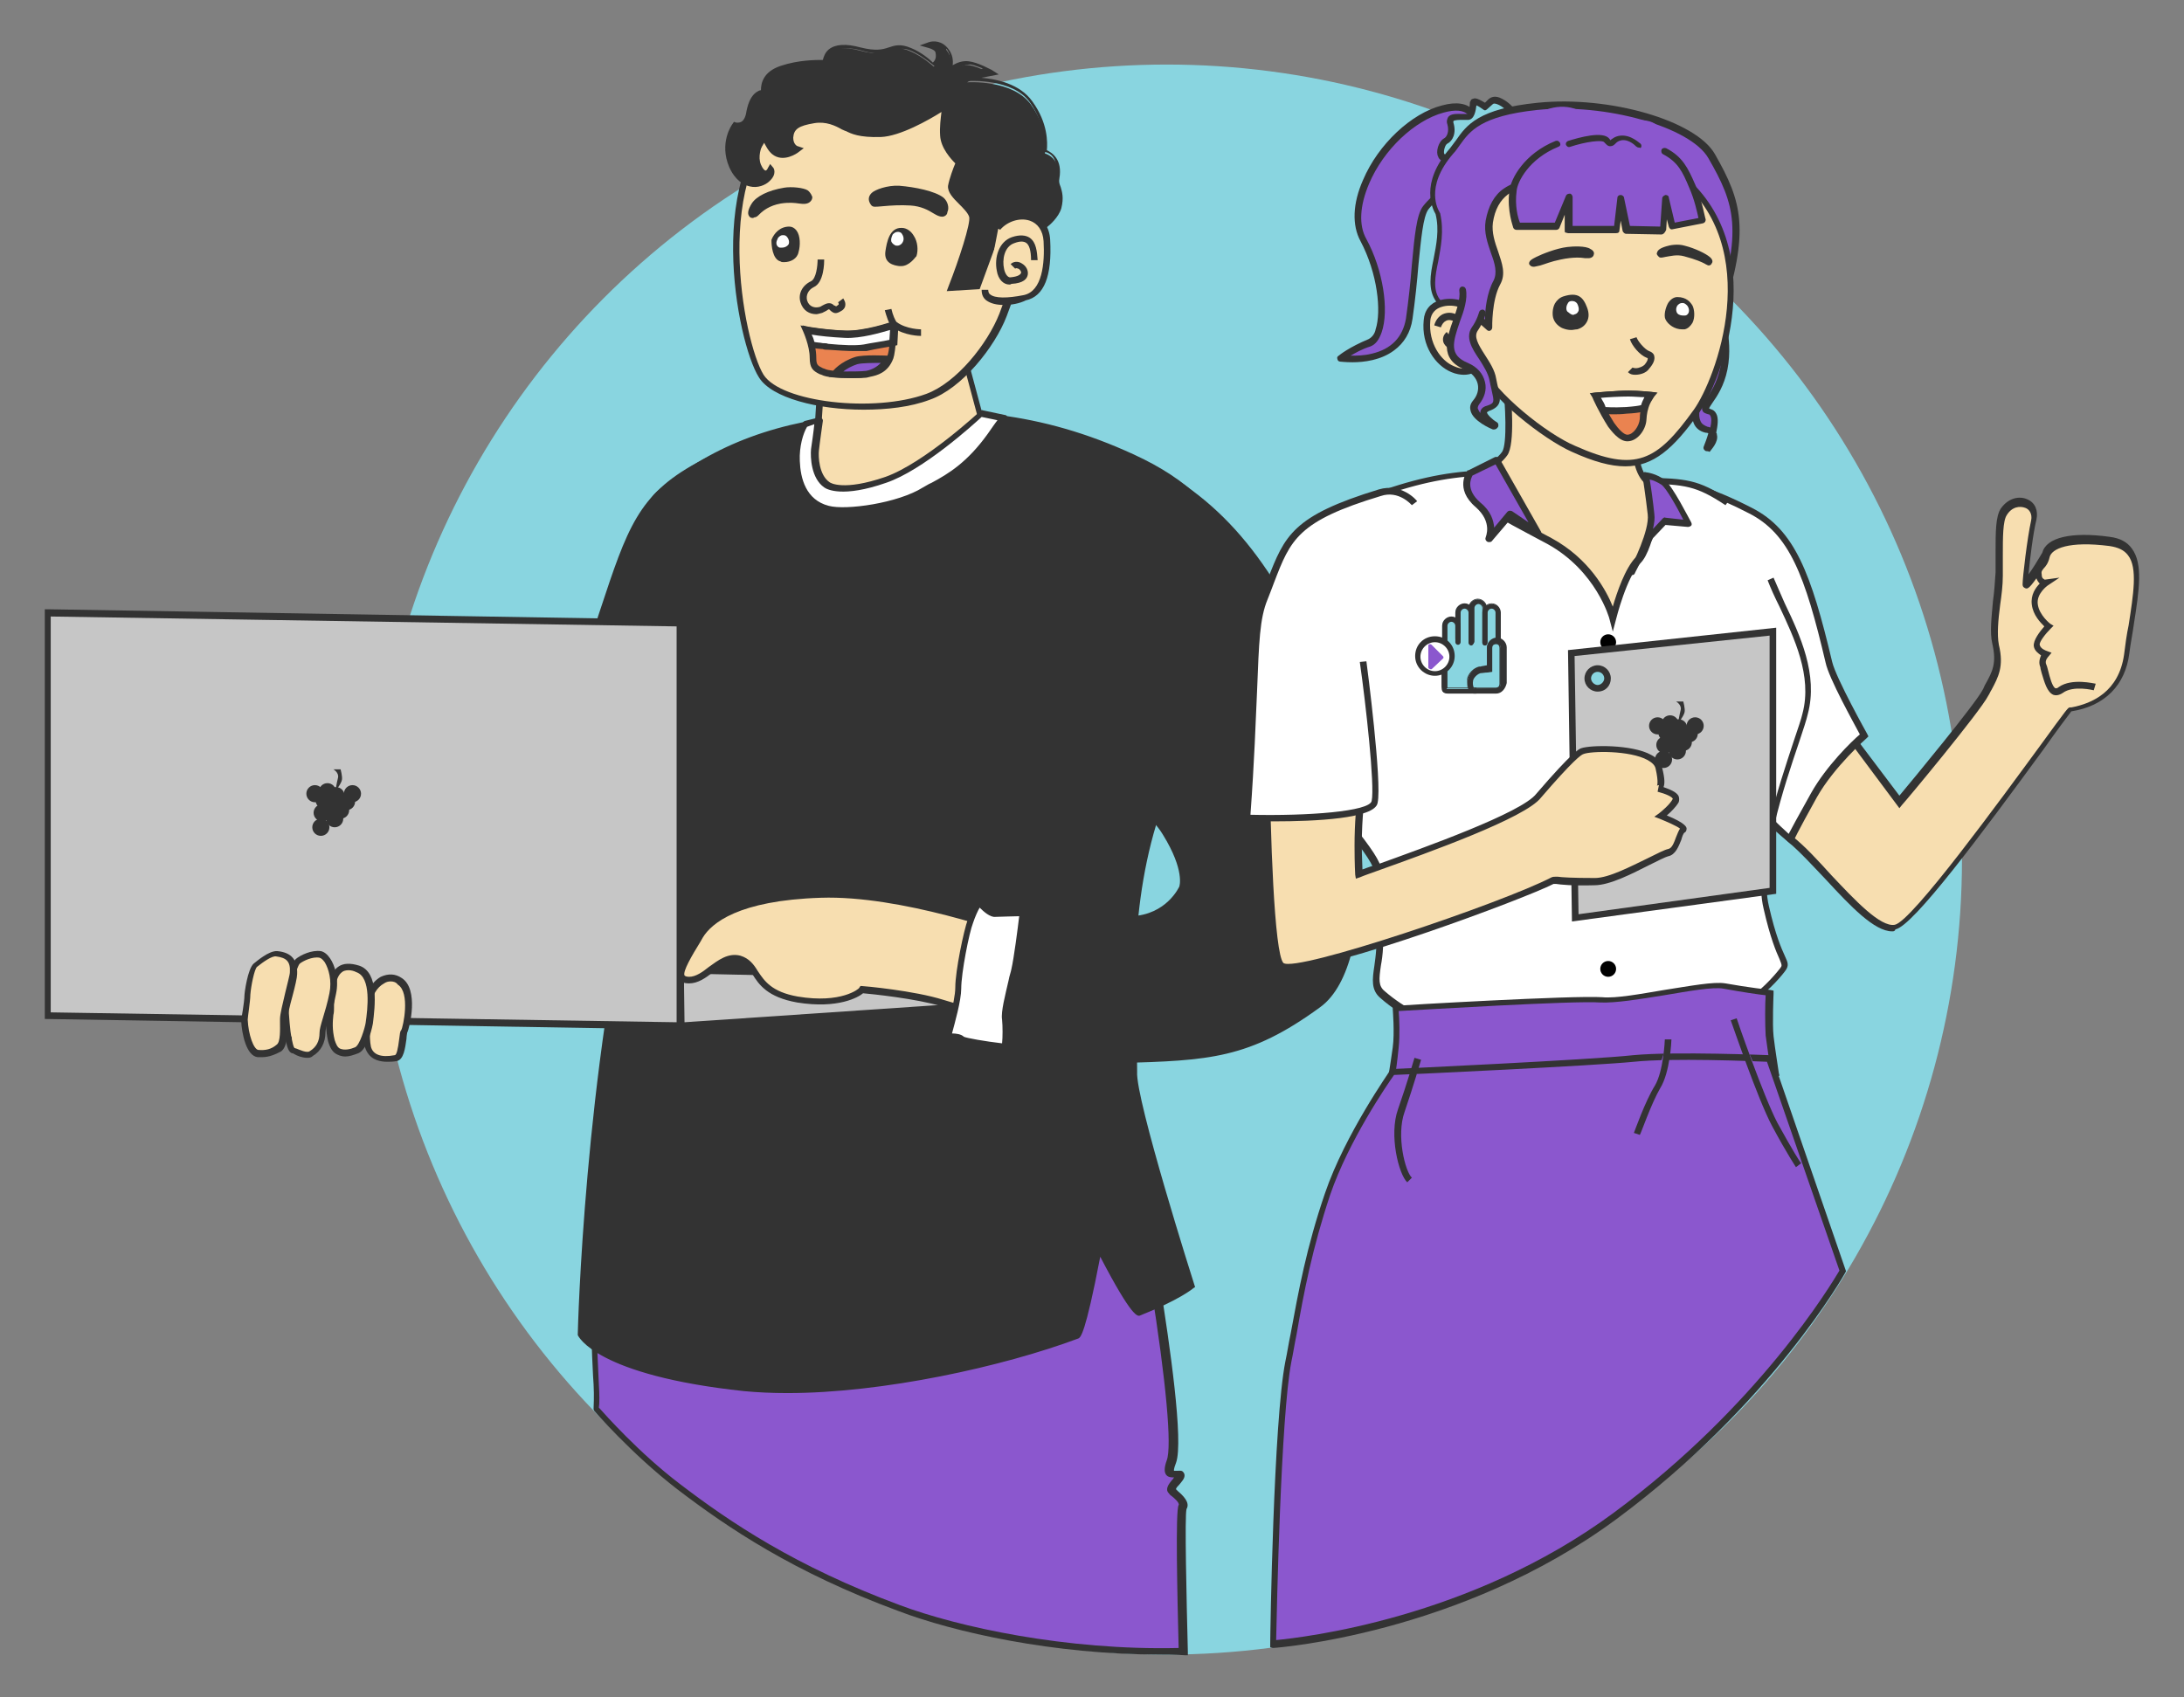<?xml version="1.0" encoding="utf-8"?>
<!-- Generator: Adobe Illustrator 24.2.1, SVG Export Plug-In . SVG Version: 6.00 Build 0)  -->
<svg version="1.1" id="Capa_1" xmlns="http://www.w3.org/2000/svg" xmlns:xlink="http://www.w3.org/1999/xlink" x="0px" y="0px"
	 viewBox="0 0 331.5 257.7" style="enable-background:new 0 0 331.5 257.7;" xml:space="preserve">
<rect x="0" y="0" width="331.5" height="257.7" fill="#808080" stroke="none"/>
<style type="text/css">
	.st0{fill:#89D5E0;}
	.st1{fill:#8B57CE;}
	.st2{fill:#333333;}
	.st3{fill:#C6C6C6;}
	.st4{fill:#F7DEB0;}
	.st5{fill:#FFFFFF;stroke:#1D1D1B;stroke-miterlimit:10;}
	.st6{fill:#FFFFFF;}
	.st7{fill:#EA8350;}
	.st8{fill:#0038BB;}
	.st9{fill:#3849D8;}
</style>
<g>
	<g>
		<circle class="st0" cx="177.1" cy="130.5" r="120.7"/>
	</g>
	<g>
		<g>
			<g>
				<g>
					<path class="st1" d="M103,225.8c-7.1-5.4-12.5-11.9-12.5-11.9s0.1-1.9,0-3.6c-0.5-8.1-0.9-24.8,0.8-26.1l27.8,2.1
						c0,0,47.6-2.6,47.8-3.2s7.2,0,7.2,0s-0.1,3.6,1.3,12.2c1.4,8.6,3.6,23.7,2.4,26.7c-1.2,3,1.3,1.3,1.3,2c0,0.7-1.7,1.9-1.2,2.4
						c0.5,0.5,2.1,1.6,1.6,2.4c-0.5,0.8,0.1,21.9,0.1,21.9c-18.4,0.6-34.9-3.5-43-6.5C119.6,237.9,109.4,230.6,103,225.8z"/>
					<path class="st2" d="M176.1,251.2c-16.2,0-31.3-3.4-39.7-6.6c-16-5.9-26-12.7-33.6-18.5l0,0c-7-5.4-12.6-11.9-12.6-11.9
						l-0.1-0.2l0-0.2c0,0,0.1-1.9,0-3.6c-0.1-1-1.4-24.7,1-26.5l0.2-0.1l0.2,0l27.8,2.1c18-1,45.2-2.6,47.5-3.1
						c0.4-0.3,1.7-0.6,7.5-0.1l0.5,0l0,0.5c0,0-0.1,3.7,1.3,12.1c1.4,8.7,3.6,23.8,2.4,27c-0.4,1-0.3,1.2-0.3,1.2c0.1,0,0.4,0,0.5,0
						c0.3,0,0.7-0.1,0.9,0.2c0.1,0.1,0.2,0.3,0.2,0.5c0,0.5-0.4,0.9-0.8,1.4c-0.2,0.2-0.5,0.5-0.5,0.7c0.1,0.1,0.2,0.2,0.3,0.3
						c0.7,0.6,1.9,1.7,1.3,2.7c-0.3,0.9,0,13.8,0.2,21.7l0,0.5l-0.5,0C178.3,251.2,177.2,251.2,176.1,251.2z M90.9,213.7
						c0.9,1,6,6.8,12.3,11.6l0,0c7.6,5.8,17.5,12.5,33.4,18.4c8.8,3.3,25.2,6.9,42.3,6.5c-0.2-8-0.5-20.9,0-21.7
						c0.2-0.3-0.7-1.1-1.1-1.4c-0.2-0.1-0.3-0.3-0.4-0.4c-0.6-0.6,0-1.4,0.5-2c0.1-0.1,0.2-0.2,0.3-0.4c-0.4,0-0.9,0-1.2-0.4
						c-0.3-0.4-0.3-1.1,0.1-2.2c0.8-2.1-0.1-12-2.4-26.4c-1.1-6.9-1.3-10.5-1.3-11.8c-2.7-0.2-5.8-0.3-6.3-0.1
						c-0.5,0.4-3.4,0.7-24.3,2c-11.8,0.7-23.7,1.4-23.8,1.4l-27.6-2.1c-1.1,1.6-1.1,14.2-0.5,25.5C91,211.7,91,213.2,90.9,213.7z"/>
				</g>
				<g>
					<path class="st2" d="M117.8,66.3c0,0-6.4,1.4-11.8,4.4c-9.4,5.2-10.5,10.6-15.5,25.8c-5,15.1-8.1,34.1-8.1,34.1l31.6-0.1
						L117.8,66.3z"/>
					<path class="st2" d="M81.7,131l0.1-0.6c0-0.2,3.1-19.1,8.1-34.1c0.4-1.3,0.8-2.5,1.2-3.7c4.1-12.4,5.8-17.5,14.6-22.3
						c5.4-3,11.9-4.4,12-4.4l0.6-0.1l-3.9,65.3L81.7,131z M117.3,66.9c-1.8,0.4-6.8,1.8-11,4.2c-8.4,4.6-10,9.3-14.1,21.8
						c-0.4,1.2-0.8,2.4-1.2,3.7c-4.5,13.5-7.4,30.1-8,33.4l30.6-0.1L117.3,66.9z"/>
				</g>
				<g>
					<path class="st2" d="M177.2,119.2c-7.6,18-4.7,39.1-5,43.3c-0.3,4.3,8.7,32.6,8.7,32.6s-2.1,1.7-7.9,4c-0.8,0.3-6.2-10-6.2-10
						s-2.5,13.1-3.2,13.4c-14.4,5.5-36.6,9.6-50.7,8.1c-22.3-2.4-24.8-8.2-24.8-8.2s0.9-39.5,8.9-72.3c7.8-31.9-4.4-49.2,3.3-55.5
						c7.7-6.4,17-10.3,31.1-11.4s26.3-0.4,40.5,6.1C203.3,83.7,180.1,112.3,177.2,119.2z"/>
					<path class="st2" d="M119.5,211.5c-2.3,0-4.5-0.1-6.6-0.3c-22.4-2.4-25.1-8.3-25.2-8.5l0-0.1l0-0.1c0-0.4,1-39.9,8.9-72.4
						c4.2-17.2,2.6-30,1.4-39.3c-1-8.1-1.7-13.4,2.1-16.5c8.4-6.9,18.1-10.5,31.3-11.5c14.1-1.1,26.4-0.4,40.7,6.2
						c8.3,3.8,13.5,8.9,15.5,15.3c3.6,11.4-3.6,23.7-7.8,31.1c-1,1.8-1.9,3.2-2.3,4.2l0,0c-6.1,14.5-5.4,31.1-5,39
						c0.1,1.9,0.1,3.3,0.1,4.1c-0.3,4.1,8.6,32.1,8.7,32.4l0.1,0.3l-0.3,0.2c-0.1,0.1-2.2,1.8-8,4.1c-0.4,0.2-1.2,0.5-6.1-8.9
						c-2.3,12-3,12.2-3.3,12.4C152.2,207.5,134,211.5,119.5,211.5z M88.7,202.3c0.4,0.7,4.1,5.7,24.3,7.9c14.9,1.6,37-3,50.3-8.1
						c0.5-0.9,1.9-7.2,3-13l0.3-1.4l0.7,1.3c2.2,4.3,4.9,8.9,5.7,9.7c4.4-1.8,6.6-3.2,7.3-3.7c-1.1-3.4-8.9-28.3-8.6-32.4
						c0-0.8,0-2.2-0.1-4c-0.3-8-1.1-24.7,5.1-39.5l0,0c0.4-1,1.3-2.5,2.3-4.3c4.2-7.2,11.2-19.3,7.7-30.3c-1.9-6.1-7-11-15-14.7
						c-14.2-6.5-26.3-7.1-40.2-6.1c-13.1,1-22.6,4.5-30.8,11.3c-3.3,2.8-2.7,7.9-1.7,15.6c1.2,9.4,2.8,22.3-1.4,39.7
						C89.9,161.7,88.7,199.8,88.7,202.3z"/>
				</g>
				<g>
					<polygon class="st3" points="103.4,155.7 154.6,152.2 154.6,148.4 103.3,147.2 					"/>
					<path class="st2" d="M102.9,156.2l-0.1-9.5l52.3,1.2v4.8l-0.5,0L102.9,156.2z M103.8,147.8l0.1,7.4l50.2-3.4v-2.9L103.8,147.8z
						"/>
				</g>
				<g>
					<path class="st4" d="M156.2,142.3c0,0-18.3-7-31.6-6.6s-17.1,4.3-18.3,6.3c-2.3,3.8-4.3,6.8-1.7,6.8c2.6,0,4.7-4.1,7.7-3.3
						c3,0.8,1.8,5,8.8,6.2s9.8-1.4,9.8-1.4s7.9,0.6,12.3,2c4.4,1.4,11.1,3.2,11.1,3.2L156.2,142.3z"/>
					<path class="st2" d="M154.6,156.1l-0.5-0.1c-0.1,0-6.8-1.8-11.1-3.2c-3.9-1.2-10.8-1.9-12-2c-0.7,0.6-3.8,2.4-10,1.4
						c-4.5-0.8-5.8-2.7-6.8-4.3c-0.6-0.9-1-1.6-2-1.9c-1.4-0.4-2.7,0.6-4,1.6c-1.1,0.9-2.3,1.7-3.6,1.7c-0.8,0-1.3-0.2-1.5-0.7
						c-0.6-1.1,0.6-3.2,2.4-6.1l0.4-0.7c1.7-2.8,6.3-6.1,18.7-6.5c13.3-0.4,31.6,6.6,31.8,6.6l0.4,0.1L154.6,156.1z M130.6,149.7
						l0.2,0c0.3,0,8,0.7,12.4,2.1c3.6,1.1,8.9,2.6,10.6,3.1l1.9-12.2c-2.7-1-19-6.8-31.1-6.4c-12.6,0.4-16.6,3.9-17.9,6l-0.4,0.7
						c-1.3,2.1-2.7,4.5-2.4,5.1c0.1,0.1,0.3,0.2,0.7,0.2c1,0,2-0.7,3-1.5c1.4-1,2.9-2.2,4.8-1.7c1.3,0.4,2,1.3,2.6,2.3
						c1,1.5,2.1,3.2,6.1,3.9c6.6,1.1,9.3-1.2,9.3-1.3L130.6,149.7z"/>
				</g>
				<g>
					<path class="st2" d="M162.6,72.2c0,0,4.2-4.8,7.2-3.6c12.6,5.1,20.9,13,29.2,30.5c8.4,17.8,10.2,46.9,1.3,53.3
						c-11,8-17.2,8-31.2,8.4c-9.9,0.3-21-4.3-21-4.3s1.6-15.3,5-16.7c3.4-1.4,6.3,0.2,18.6-0.2c5.8-0.2,7.7-4.8,7.7-4.8
						s1.1-2.5-2.5-8.4c-2-3.3-4.3-3.8-4.3-3.8"/>
					<path class="st2" d="M168,161.3c-9.6,0-20.1-4.3-20.2-4.3l-0.3-0.1l0-0.4c0.2-1.6,1.8-15.6,5.4-17.1c1.9-0.8,3.6-0.7,6.7-0.5
						c2.7,0.2,6.3,0.4,12.1,0.2c5.4-0.2,7.3-4.5,7.3-4.5c0,0,0.9-2.4-2.5-7.9c-1.9-3.1-3.9-3.5-4-3.5l0.2-1c0.1,0,2.5,0.5,4.6,4
						c3.7,6.1,2.6,8.7,2.5,8.9c-0.1,0.2-2.1,4.9-8.2,5.1c-5.8,0.2-9.5-0.1-12.2-0.2c-3-0.2-4.6-0.3-6.3,0.4
						c-2.2,0.9-4,10.1-4.7,15.9c2,0.8,11.8,4.4,20.5,4.1l1.1,0c13.3-0.4,19.3-0.6,29.9-8.3c8.8-6.4,6.6-35.6-1.5-52.7
						c-7.7-16.5-15.8-25-28.9-30.2c-2.2-0.9-5.6,2.2-6.7,3.5l-0.8-0.7c0.2-0.2,4.5-5.1,7.8-3.7c13.3,5.4,21.6,14,29.4,30.7
						c8.4,17.8,10.4,47.2,1.2,53.9c-10.8,7.9-16.9,8.1-30.4,8.5l-1.1,0C168.7,161.3,168.4,161.3,168,161.3z"/>
				</g>
				<g>
					<path class="st5" d="M91,220.5"/>
				</g>
				<g>
					<polygon class="st3" points="7.2,154.2 103.3,155.7 103.3,94.6 7.2,93 					"/>
					<path class="st2" d="M103.8,156.3l-0.5,0l-96.5-1.6V92.5l0.5,0l96.5,1.6V156.3z M7.7,153.7l95,1.5V95.1l-95-1.5V153.7z"/>
				</g>
				<g>
					<g>
						<circle class="st2" cx="52.6" cy="121.7" r="1.3"/>
					</g>
					<g>
						<circle class="st2" cx="47.8" cy="120.5" r="1.3"/>
					</g>
					<g>
						<circle class="st2" cx="49.7" cy="120.2" r="1.3"/>
					</g>
					<g>
						<circle class="st2" cx="49.2" cy="121.5" r="1.3"/>
					</g>
					<g>
						<circle class="st2" cx="51" cy="120.8" r="1.3"/>
					</g>
					<g>
						<circle class="st2" cx="53.5" cy="120.5" r="1.3"/>
					</g>
					<g>
						<circle class="st2" cx="50.6" cy="122.1" r="1.3"/>
					</g>
					<g>
						<circle class="st2" cx="51.7" cy="123" r="1.3"/>
					</g>
					<g>
						<circle class="st2" cx="48.7" cy="125.6" r="1.3"/>
					</g>
					<g>
						<circle class="st2" cx="48.9" cy="123.4" r="1.3"/>
					</g>
					<g>
						<circle class="st2" cx="50.8" cy="124.3" r="1.3"/>
					</g>
					<g>
						<path class="st2" d="M50.9,120.1c0,0,0.9-1.1,1-1.7c0.1-0.5-0.2-1.6-0.2-1.6h-1.1c0,0,0.9,0.5,0.7,1.3S50.9,120.1,50.9,120.1z
							"/>
					</g>
				</g>
				<g>
					<g>
						<path class="st4" d="M61.4,156.6c-0.3,0.4-0.2,3.9-1.3,4.1c-1.1,0.2-3.7,0.4-4.2-1.7s0-5,0.1-6.3c0.1-2.9,2.6-5.2,4.8-3.7
							C63.1,150.4,61.8,155.9,61.4,156.6z"/>
						<path class="st2" d="M58.8,161.2c-2.4,0-3.1-1.3-3.4-2.2c-0.4-1.6-0.2-3.7-0.1-5.1c0.1-0.5,0.1-1,0.1-1.3c0-1.8,1-3.5,2.4-4.3
							c1.1-0.5,2.2-0.5,3.2,0.2c2.6,1.7,1.2,7.5,0.8,8.3c0,0.1-0.1,0.5-0.1,0.9c-0.2,1.4-0.4,3.2-1.5,3.4
							C59.6,161.2,59.2,161.2,58.8,161.2z M59.3,149c-0.4,0-0.7,0.1-1,0.3c-1.1,0.6-1.9,1.9-1.9,3.4c0,0.4-0.1,0.8-0.1,1.4
							c-0.1,1.4-0.3,3.3,0,4.8c0.3,1.2,1.5,1.7,3.6,1.3c0.3,0,0.5-0.9,0.7-2.5c0.1-0.7,0.1-1.1,0.3-1.3c0.3-0.5,1.4-5.7-0.5-6.9
							C60.1,149.1,59.7,149,59.3,149z"/>
					</g>
					<g>
						<path class="st4" d="M56.1,155.3c-0.1,0.5-0.9,3.7-1.9,4.1c-1.5,0.6-3.3,0.9-3.9-1.4s-0.2-3.7-0.1-5c0.1-3.1-0.1-7.3,4.2-5.9
							C57,147.9,56.4,152.7,56.1,155.3z"/>
						<path class="st2" d="M52.4,160.4c-0.4,0-0.8-0.1-1.2-0.3c-0.7-0.3-1.1-1-1.4-2c-0.4-1.8-0.3-3-0.2-4.1c0-0.4,0.1-0.7,0.1-1
							l0-0.4c0-2.2,0.1-4.7,1.6-5.8c0.8-0.6,1.9-0.6,3.2-0.2c3.1,1,2.4,6.3,2.1,8.8l0,0c0,0-0.7,3.9-2.2,4.5
							C53.6,160.2,53,160.4,52.4,160.4z M52.9,147.3c-0.4,0-0.8,0.1-1,0.3c-1.1,0.8-1.1,3.1-1.2,5l0,0.4c0,0.4,0,0.7-0.1,1.1
							c-0.1,1-0.2,2.2,0.2,3.8c0.2,0.6,0.4,1.1,0.8,1.3c0.7,0.3,1.6,0.1,2.3-0.2c0.7-0.3,1.5-3,1.6-3.7l0,0c0.3-2.1,0.9-6.9-1.4-7.7
							C53.7,147.4,53.3,147.3,52.9,147.3z"/>
					</g>
					<g>
						<path class="st4" d="M47.3,160c-0.9,0.5-2.4-0.3-2.8-0.5c-0.4-0.1-0.6-1.7-0.7-1.9c-0.1-0.1-0.4-3.3-0.4-4.9s1.3-6.2,1.9-6.7
							c0.6-0.5,2.1-1.2,3.4-1s2.5,3,1.9,5.9c-0.6,2.9-1.5,5-1.5,5.9S48.8,159.1,47.3,160z"/>
						<path class="st2" d="M46.6,160.6c-0.7,0-1.5-0.3-2-0.6c-0.1-0.1-0.2-0.1-0.3-0.1c-0.5-0.2-0.7-0.9-0.9-1.8
							c0-0.1,0-0.3-0.1-0.3c-0.2-0.3-0.5-4-0.5-5.1c0-1.5,1.3-6.4,2.1-7.1c0.7-0.6,2.4-1.4,3.8-1.2c0.5,0.1,1,0.5,1.4,1.1
							c0.7,1,1.4,3.1,0.9,5.4c-0.3,1.6-0.7,2.9-1.1,3.9c-0.3,0.8-0.5,1.5-0.5,1.9c0,1.6-0.7,2.9-1.9,3.6l0,0
							C47.2,160.6,46.9,160.6,46.6,160.6z M44.7,159.1c0,0,0.2,0.1,0.3,0.1c0.5,0.2,1.6,0.7,2,0.4l0,0c1-0.6,1.5-1.5,1.5-2.8
							c0-0.5,0.2-1.2,0.5-2.2c0.3-1,0.7-2.3,1-3.8c0.4-1.9-0.1-3.7-0.7-4.7c-0.3-0.4-0.5-0.6-0.8-0.7c-1.1-0.2-2.5,0.5-3,0.9
							c-0.5,0.5-1.7,4.8-1.7,6.3c0,1.4,0.3,4.3,0.4,4.7c0.1,0.1,0.1,0.3,0.1,0.5C44.4,158.2,44.5,158.9,44.7,159.1
							C44.7,159.1,44.7,159.1,44.7,159.1z"/>
					</g>
					<g>
						<path class="st4" d="M37.1,154.8c0,0,0.5-2.8,0.5-3.7c0.1-0.9,0.5-4,1.2-4.6c0.7-0.6,2.3-1.8,3.3-1.7c1.7,0.2,2.6,0.9,2.5,2.9
							c0,1-1.5,5.9-1.5,7.1s0.2,3.6-0.7,4.3c-0.9,0.7-1.9,1-3.2,0.9C37.8,159.8,37.1,156.9,37.1,154.8z"/>
						<path class="st2" d="M39.8,160.5c-0.2,0-0.5,0-0.7,0c-1.7-0.2-2.4-3.5-2.5-5.6l0,0l0,0c0,0,0.5-2.8,0.5-3.7
							c0-0.5,0.5-4.1,1.4-4.9c0.4-0.3,2.3-2,3.6-1.9c2.1,0.2,3.1,1.3,3,3.5c0,0.5-0.3,1.8-0.7,3.3c-0.4,1.4-0.8,3.2-0.8,3.7l0,0.5
							c0,1.4,0.1,3.4-0.9,4.2C41.8,160.1,40.8,160.5,39.8,160.5z M37.6,154.8c0.1,2.3,0.9,4.5,1.6,4.6c1.1,0.1,2-0.1,2.8-0.8
							c0.6-0.4,0.5-2.4,0.5-3.4l0-0.5c0-0.7,0.4-2.3,0.8-4c0.3-1.3,0.7-2.7,0.7-3.1c0.1-1.6-0.5-2.2-2.1-2.4
							c-0.6-0.1-1.9,0.8-2.9,1.6c-0.4,0.4-0.9,2.9-1,4.2C38,152,37.6,154.4,37.6,154.8z"/>
					</g>
				</g>
				<g>
					<path class="st4" d="M124.2,64.2c0,0-2.4,11.6,1.8,11.6c8.2,0,21.2-8.3,22.9-12.3l-3.6-13.3h-20.2L124.2,64.2z"/>
					<path class="st2" d="M126,76.3c-0.8,0-1.4-0.3-1.9-0.9c-2.1-2.6-0.6-10.5-0.4-11.2l0.9-14.5h21l3.7,13.8l-0.1,0.2
						C147.5,67.9,134.3,76.3,126,76.3z M125.6,50.7l-0.9,13.6c-0.5,2.2-1.3,8.5,0.2,10.4c0.3,0.4,0.6,0.5,1.1,0.5
						c8.2,0,20.6-8.2,22.4-11.9l-3.4-12.7H125.6z"/>
				</g>
				<g>
					<g>
						<path class="st4" d="M152.3,47.8c-1.9,4.8-6.8,10.8-11.4,12.5c-8.1,3-22.5,1.3-25.3-3.1c-3.3-5.3-8.3-31.7,4.4-40.2
							c12.3-8.2,30.8-4.8,34,6.6C156.5,32.3,155.5,39.7,152.3,47.8z"/>
						<path class="st2" d="M131.1,62.2c-7,0-14-1.8-15.9-4.9c-3.4-5.3-8.6-32.2,4.6-40.9c7.2-4.8,16.9-6,24.7-3
							c5.2,1.9,8.8,5.5,10,9.9c2.3,8.3,1.8,15.6-1.7,24.7l0,0c-1.8,4.7-6.8,11-11.7,12.7C138.2,61.8,134.6,62.2,131.1,62.2z
							 M135.3,12.8c-5.3,0-10.7,1.5-15.1,4.5c-12.4,8.3-7.4,34.6-4.3,39.6c2.7,4.2,16.8,5.8,24.7,2.9c4.6-1.7,9.3-7.6,11.1-12.2l0,0
							c3.4-8.8,3.9-16,1.7-24c-1.2-4.1-4.5-7.4-9.4-9.2C141.3,13.3,138.4,12.8,135.3,12.8z"/>
					</g>
					<g>
						<path class="st4" d="M124.6,39.4c0,0,0.1,3.2-1.3,3.8c-1,0.5-1.6,1.6-1.3,2.6c0.4,1.2,1.5,1.6,2.5,1.4c0.5-0.1,1-0.8,1.6-0.4
							c0.5,0.4,0.6,0.6,1.3,0.2c0.7-0.4,0.2-1.1,0.2-1.1"/>
						<path class="st2" d="M123.9,47.7c-1,0-2-0.5-2.4-1.8c-0.4-1.3,0.3-2.6,1.6-3.2c0.8-0.4,1-2.4,1-3.3l1,0c0,0.4,0,3.5-1.6,4.2
							c-0.8,0.4-1.2,1.2-1,2c0.3,1,1.2,1.2,1.9,1c0.1,0,0.2-0.1,0.4-0.2c0.4-0.2,1-0.6,1.6-0.2c0.1,0.1,0.2,0.2,0.3,0.2
							c0.1,0,0.1,0.1,0.2,0.1c0,0,0.1,0,0.3-0.2c0.1,0,0.1-0.1,0.1-0.1c0-0.1,0-0.2-0.1-0.3l0.8-0.6c0,0.1,0.4,0.5,0.3,1.1
							c0,0.2-0.2,0.6-0.6,0.8c-0.8,0.5-1.1,0.4-1.6,0c-0.1-0.1-0.1-0.1-0.2-0.2c-0.1-0.1-0.2,0-0.5,0.2c-0.2,0.1-0.4,0.2-0.6,0.3
							C124.4,47.6,124.1,47.7,123.9,47.7z"/>
					</g>
					<g>
						<path class="st2" d="M142.9,32.4c-0.7,0-2.1-1.5-4.7-1.7c-2.6-0.2-5.4,0.4-5.6,0.2c-0.2-0.2-0.5-0.7,0-1.2
							c0.4-0.3,2.1-1.1,3.8-1c2.5,0.2,5.3,0.9,6.5,1.7C143.8,31,143.6,32.4,142.9,32.4z"/>
						<path class="st2" d="M143,32.9C142.9,32.9,142.9,32.9,143,32.9L143,32.9c-0.4,0-0.8-0.2-1.3-0.5c-0.8-0.5-1.9-1.1-3.5-1.2
							c-1.5-0.1-3,0-4.1,0.1c-1.3,0.1-1.6,0.2-1.9-0.2c-0.5-0.7-0.4-1.3,0.1-1.8c0.5-0.5,2.4-1.2,4.2-1.1c2.4,0.2,5.4,0.8,6.7,1.8
							c0.7,0.6,0.9,1.6,0.6,2.2C143.8,32.6,143.4,32.9,143,32.9z M143,31.9L143,31.9L143,31.9L143,31.9z M137,30.1
							c0.4,0,0.9,0,1.3,0.1c1.8,0.2,3.1,0.9,3.9,1.4c0.3,0.2,0.6,0.3,0.7,0.4c0,0,0.1-0.2,0.1-0.4c0-0.3-0.1-0.6-0.4-0.8
							c-1-0.8-3.6-1.5-6.2-1.6c-1.6-0.1-3.2,0.6-3.5,0.9c-0.1,0.1-0.1,0.1,0,0.3c0.2,0,0.6,0,1-0.1C134.8,30.2,135.9,30.1,137,30.1z
							 M133.1,30.5C133.1,30.5,133.1,30.5,133.1,30.5C133.1,30.5,133.1,30.5,133.1,30.5z"/>
					</g>
					<g>
						<path class="st2" d="M114.3,32.6c0.4-0.1,1.4-1.7,4-2.1c2.6-0.4,3.7,0.4,4.2-0.2c0.2-0.2,0.2-0.6-0.3-1
							c-0.4-0.3-2.2-0.6-3.2-0.4c-2.4,0.5-4,1.3-4.6,2.2C113.8,32,113.9,32.7,114.3,32.6z"/>
						<path class="st2" d="M114.3,33.1c-0.3,0-0.5-0.1-0.6-0.3c-0.3-0.4-0.1-1.1,0.4-1.9c0.7-1.1,2.5-2,4.9-2.4c1.1-0.2,3,0,3.6,0.4
							c0.5,0.4,0.6,0.8,0.7,1c0,0.3-0.1,0.5-0.3,0.7c-0.4,0.4-1,0.4-1.7,0.3c-0.7-0.1-1.5-0.2-2.8,0c-1.7,0.3-2.7,1.1-3.2,1.6
							c-0.3,0.3-0.5,0.5-0.8,0.5l0,0C114.3,33.1,114.3,33.1,114.3,33.1z M119.9,29.4c-0.3,0-0.6,0-0.8,0.1c-2.5,0.5-3.8,1.3-4.3,2
							c-0.1,0.1-0.1,0.2-0.2,0.3c0.6-0.6,1.8-1.4,3.6-1.7c1.4-0.2,2.4-0.1,3.1,0c0.4,0.1,0.8,0.1,0.9,0c0,0-0.1-0.1-0.3-0.3
							C121.7,29.6,120.8,29.4,119.9,29.4z"/>
					</g>
					<g>
						<g>
							<path class="st2" d="M138.6,38.7c0,0-1,1.4-2.1,1.2c-1.1-0.2-1.9-0.5-1.7-1.7s0.5-3.2,2-3.1S139.1,37.5,138.6,38.7z"/>
							<path class="st2" d="M136.8,40.4c-0.1,0-0.2,0-0.3,0c-0.8-0.1-2.4-0.4-2.1-2.3c0.2-1.3,0.6-3.6,2.5-3.5
								c0.7,0,1.4,0.5,1.8,1.2c0.6,0.9,0.7,2.2,0.4,3.1l-0.1,0.1C138.9,39.1,138,40.4,136.8,40.4z M136.7,35.6
								c-0.9,0-1.2,1.3-1.4,2.6c-0.1,0.7,0.1,1,1.3,1.2c0.6,0.1,1.3-0.6,1.6-0.9c0.2-0.6,0.1-1.4-0.3-2.1
								C137.7,36.1,137.3,35.6,136.7,35.6C136.8,35.6,136.8,35.6,136.7,35.6z"/>
						</g>
						<g>
							<path class="st6" d="M136,35.9c0.1-0.2,0.5-0.2,0.6-0.1c0.1,0.1,0.3,0.5,0.1,0.7c-0.2,0.2-0.3,0.4-0.7,0.3
								S135.8,36.2,136,35.9z"/>
							<path class="st6" d="M136.2,37.3c-0.1,0-0.3,0-0.4-0.1c-0.2-0.1-0.4-0.3-0.5-0.5c-0.1-0.3,0-0.7,0.2-1.1
								c0.2-0.2,0.4-0.4,0.8-0.4c0.2,0,0.5,0.1,0.6,0.3c0.2,0.3,0.4,0.8,0.1,1.3C136.9,37,136.6,37.3,136.2,37.3z M136.4,36.2
								C136.4,36.2,136.4,36.2,136.4,36.2L136.4,36.2z"/>
						</g>
					</g>
					<g>
						<g>
							<path class="st2" d="M117.6,36.7c0,0,0,2.4,1,2.6c1,0.2,2-0.3,2.2-1c0.4-1.3,0.1-3.2-1-3.2C118.6,35.1,117.9,35.9,117.6,36.7
								z"/>
							<path class="st2" d="M119,39.8c-0.2,0-0.4,0-0.5-0.1c-1.3-0.3-1.4-2.6-1.4-3.1l0-0.2c0.4-1,1.3-2,2.7-2
								c0.4,0,0.8,0.2,1.1,0.6c0.6,0.8,0.6,2.3,0.3,3.3C121,39.3,120,39.8,119,39.8z M118.1,36.8c0,0.9,0.2,1.9,0.5,2
								c0.8,0.1,1.5-0.2,1.7-0.6c0.2-0.9,0.2-2-0.2-2.4c-0.1-0.2-0.2-0.2-0.3-0.2C119,35.6,118.4,36.2,118.1,36.8z"/>
						</g>
						<g>
							<path class="st6" d="M118.5,36.4c0.1-0.2,0.4-0.2,0.5-0.1c0.1,0.1,0.3,0.4,0.2,0.6c-0.1,0.2-0.4,0.3-0.7,0.2
								S118.4,36.6,118.5,36.4z"/>
							<path class="st6" d="M118.7,37.6c-0.1,0-0.2,0-0.3,0c-0.2,0-0.4-0.2-0.5-0.4c-0.2-0.5,0.2-1,0.2-1.1l0,0
								c0.2-0.2,0.4-0.4,0.7-0.4c0.2,0,0.4,0,0.6,0.2c0.2,0.2,0.5,0.7,0.3,1.2C119.5,37.4,119.1,37.6,118.7,37.6z"/>
						</g>
					</g>
					<g>
						<path class="st2" d="M151.9,33.8l-3.4,9.3l-4,0.6c0,0,3.6-9.3,3.1-10.9s-3.4-3.2-3.2-4.5c0.2-1.3,1.1-3.6,1.1-3.6
							s-2.3-2-2.4-4.1c-0.1-2.1,0.4-4.6,0.4-4.6s-6.3,4.2-9.9,4.3c-3.6,0.1-4.5-0.6-5.4-1c-0.8-0.4-2.5-1.5-4.8-1.1
							s-3.5,0.9-3.6,2.7c0,1.5,1.1,1.8,1.1,1.8s-2,1.5-3.3,0.3c-1.1-0.9-1.5-2.7-1.5-2.7s-2,2.6-1,4.9c1,2.2,1.9,0.6,1.9,0.6
							s0.4,0.5-0.5,1.4c-1,1-3.9,1.5-5.3-2c-1.5-3.5,0.4-6.1,0.4-6.1s1.8,0.6,2.2-2.1c0.6-3.3,2.3-2.9,2.3-2.9s-0.7-2.6,2.6-3.7
							c3.3-1.1,6.7-0.8,6.7-0.8s-0.2-3.4,5.2-1.9c4.8,1.3,4.5-1.3,7.6,0.1c1.9,0.8,3.5,2.3,3.5,2.3s1.3-0.4,1-2.2
							c-0.1-0.7-1.3-1.1-1.3-1.1s1.3-0.5,2.4,1c1.1,1.5,0.2,3.3,0.2,3.3s1.7-1.4,3.1-1.2s3.3,1.3,3.3,1.3s0,0-1.3,0.3
							c-1.3,0.3-2.3,1-2.3,1s6.9-0.5,9.7,3.4c2.8,3.9,2.1,7.4,2.1,7.4s2.5,0.6,1.9,3.8c-0.3,1.4,0.9,2,0.2,4.4
							c-0.4,1.5-2.2,2.7-2.2,2.7l-0.6,1.3c0,0-3.2-2.1-4.2-2C153,33.3,151.9,33.8,151.9,33.8z"/>
						<path class="st2" d="M143.7,44.2l0.3-0.8c1.5-3.8,3.4-9.6,3.1-10.5c-0.2-0.6-0.9-1.3-1.5-1.9c-0.9-0.9-1.8-1.8-1.7-2.8
							c0.2-1.1,0.8-2.7,1.1-3.4c-0.6-0.6-2.2-2.3-2.3-4.2c-0.1-1.3,0.1-2.7,0.2-3.6c-1.9,1.2-6.3,3.7-9.2,3.8
							c-3.3,0.1-4.5-0.5-5.3-0.9c-0.1,0-0.2-0.1-0.3-0.1c-0.1-0.1-0.3-0.1-0.4-0.2c-0.9-0.5-2.3-1.2-4.1-0.9
							c-2.4,0.4-3.1,0.9-3.2,2.2c0,1,0.6,1.3,0.7,1.3l0.9,0.3l-0.8,0.6c-0.1,0.1-2.3,1.7-4,0.3c-0.6-0.5-1-1.3-1.3-1.9
							c-0.4,0.9-0.9,2.3-0.4,3.5c0.3,0.7,0.6,0.9,0.7,0.9c0,0,0,0,0,0c0.1,0,0.3-0.2,0.3-0.3l0.4-0.7l0.5,0.6c0,0,0.6,0.9-0.6,2
							c-0.6,0.6-1.8,1.1-3,0.8c-0.9-0.2-2.2-0.9-3.1-2.9c-1.6-3.7,0.4-6.5,0.5-6.6l0.2-0.3l0.3,0.1c0,0,0.4,0.1,0.8-0.1
							c0.4-0.2,0.7-0.8,0.8-1.6c0.3-1.5,0.8-2.4,1.5-2.9c0.3-0.2,0.5-0.3,0.7-0.3c0-1,0.3-2.8,3-3.7c2.7-0.9,5.3-0.9,6.4-0.9
							c0.1-0.4,0.3-1.1,0.9-1.6c1-0.8,2.6-0.9,4.8-0.3c2.4,0.6,3.4,0.3,4.3,0c0.9-0.3,1.8-0.6,3.4,0.1c1.5,0.6,2.8,1.7,3.3,2.2
							c0.2-0.2,0.6-0.6,0.4-1.5c0-0.3-0.6-0.6-1-0.7l-1.4-0.4l1.4-0.5c0.6-0.2,2-0.3,3,1.1c0.6,0.8,0.7,1.7,0.6,2.4
							c0.7-0.4,1.5-0.7,2.4-0.6c1.6,0.2,3.4,1.3,3.5,1.3l1.1,0.7l-2.6,0.5c0,0-0.1,0-0.1,0c2.3,0.2,5.9,0.9,7.8,3.6
							c2.4,3.3,2.3,6.3,2.2,7.4c0.8,0.4,2.4,1.4,1.9,4.3c-0.1,0.5,0,0.8,0.2,1.3c0.2,0.7,0.5,1.6,0.1,3.2c-0.4,1.4-1.8,2.6-2.2,2.9
							l-0.8,1.8l-0.5-0.3c-1.7-1.1-3.4-1.9-3.8-1.9c-0.6,0.1-1.4,0.3-1.7,0.5l-3.4,9.3L143.7,44.2z M144.2,14.8L144,16
							c0,0-0.5,2.5-0.4,4.5c0.1,1.9,2.2,3.7,2.2,3.7l0.3,0.2l-0.1,0.3c0,0-0.9,2.3-1.1,3.5c-0.1,0.5,0.7,1.3,1.4,1.9
							c0.7,0.7,1.5,1.5,1.8,2.3c0.5,1.5-1.9,7.9-2.8,10.4l2.9-0.4l3.4-9.2l0.2-0.1c0,0,1.2-0.5,2.2-0.6c0.9-0.1,2.9,1.1,4,1.7
							l0.4-0.9l0.1-0.1c0,0,1.6-1.2,2-2.5c0.3-1.3,0.1-2-0.1-2.6c-0.2-0.5-0.3-1-0.2-1.8c0.5-2.7-1.3-3.2-1.5-3.2l-0.5-0.1l0.1-0.5
							c0,0,0.6-3.4-2-7c-2.6-3.6-9.2-3.2-9.2-3.2l-1.8,0.1l1.5-1c0,0,1-0.7,2.4-1c-0.6-0.2-1.2-0.5-1.8-0.6c-1-0.1-2.3,0.7-2.7,1.1
							l-1.8,1.5l1-2.1c0-0.1,0.7-1.5-0.1-2.7c-0.1-0.1-0.1-0.2-0.2-0.2c0.3,1.7-0.7,2.5-1.3,2.7l-0.3,0.1l-0.2-0.2
							c0,0-1.6-1.4-3.3-2.2c-1.3-0.6-1.9-0.4-2.7-0.1c-1,0.3-2.2,0.8-4.9,0c-1.9-0.5-3.2-0.5-3.9,0.1C126,8.6,126,9.3,126,9.4l0,0.6
							l-0.6,0c0,0-3.3-0.2-6.5,0.8c-2.8,0.9-2.4,2.9-2.3,3.1l0.2,0.8l-0.8-0.2c0,0-1.2-0.2-1.7,2.5c-0.2,1.1-0.6,1.9-1.3,2.3
							c-0.4,0.3-0.9,0.3-1.2,0.3c-0.4,0.7-1.3,2.8-0.2,5.4c0.5,1.3,1.4,2.1,2.4,2.3c0.8,0.2,1.6-0.1,2.1-0.5c-0.5-0.1-1-0.5-1.4-1.5
							c-1.1-2.5,0.9-5.3,1-5.4l0.7-0.9l0.2,1.1c0,0,0.4,1.6,1.3,2.4c0.6,0.5,1.5,0.3,2.1,0c-0.3-0.4-0.6-0.9-0.6-1.8
							c0.1-2.3,2-2.8,4-3.2c2.1-0.4,3.7,0.5,4.7,1c0.1,0.1,0.3,0.1,0.4,0.2c0.1,0,0.2,0.1,0.3,0.2c0.8,0.4,1.8,0.9,4.8,0.8
							c3.4-0.1,9.6-4.2,9.6-4.2L144.2,14.8z"/>
					</g>
					<g>
						<g>
							<path class="st4" d="M151.5,34.8c2.1-2.7,7.2-2.6,7.5,1.9c0.3,4.5-0.5,8.1-3.3,8.7c-3.8,0.9-6.1,0.4-6-1.3"/>
							<path class="st2" d="M152.4,46.3c-1.1,0-2-0.2-2.7-0.7c-0.5-0.4-0.7-0.9-0.7-1.6l1,0c0,0.3,0.1,0.6,0.3,0.7
								c0.7,0.6,2.6,0.6,5.1,0.1c2.8-0.6,3.2-4.8,3-8.2c-0.1-1.6-0.9-2.7-2.1-3.1c-1.5-0.5-3.4,0.1-4.5,1.4l-0.8-0.6
								c1.3-1.6,3.6-2.4,5.6-1.8c1.7,0.5,2.7,2,2.8,3.9c0.3,5.5-0.9,8.6-3.7,9.2C154.7,46.1,153.5,46.3,152.4,46.3z"/>
						</g>
						<g>
							<path class="st4" d="M157,39.6c-0.1-2.3-0.6-3.9-3.2-3.1c-2.9,0.9-2.4,6.4-0.4,6.2c3.8-0.4,1.3-3.1,0.2-2.2"/>
							<path class="st2" d="M153.2,43.2c-0.9,0-1.7-0.8-1.9-2.1c-0.4-2,0.3-4.4,2.3-5.1c1.2-0.4,2.1-0.3,2.7,0.1
								c1,0.7,1.1,2.1,1.2,3.4l-1,0c0-1.5-0.3-2.3-0.7-2.6c-0.4-0.3-1-0.3-1.8,0c-1.6,0.5-1.9,2.6-1.6,3.9c0.1,0.6,0.5,1.4,1,1.3
								c1.1-0.1,1.5-0.4,1.6-0.7c0-0.2-0.2-0.5-0.4-0.6c-0.1,0-0.4-0.2-0.5,0l-0.7-0.7c0.4-0.4,1.1-0.5,1.7-0.1
								c0.7,0.4,1,1.1,0.9,1.7c-0.1,0.6-0.6,1.3-2.5,1.4C153.4,43.2,153.3,43.2,153.2,43.2z"/>
						</g>
					</g>
				</g>
				<g>
					<path class="st6" d="M155.4,138.6c0,0-0.9,6.6-1.3,8.7s-1.6,6.1-1.4,7.5c0.2,1.4,0,4.2,0,4.2s-6.1-0.7-6.6-1.2
						c-0.5-0.5-2.2-0.3-2.2-0.3s1.6-5,1.6-7.4c0-2.4,1.3-8.6,1.9-10.2c0.6-1.5,1.4-2.9,1.4-2.9s1.7,1.9,2.5,1.8
						S155.4,138.6,155.4,138.6z"/>
					<path class="st2" d="M152.6,159.4C152.6,159.4,152.6,159.4,152.6,159.4c-2.4-0.3-6.4-0.8-6.9-1.3c-0.2-0.2-1.1-0.3-1.8-0.2
						c-0.2,0-0.3-0.1-0.4-0.2c-0.1-0.1-0.1-0.3-0.1-0.5c0,0,1.6-5,1.6-7.3c0-2.5,1.3-8.7,1.9-10.3c0.6-1.5,1.4-2.9,1.4-3
						c0.1-0.1,0.2-0.2,0.4-0.2c0.2,0,0.3,0,0.4,0.2c0.8,0.9,1.8,1.6,2.1,1.6c0.9-0.1,4.1-0.1,4.2-0.1c0.2,0,0.3,0.1,0.4,0.2
						c0.1,0.1,0.1,0.3,0.1,0.4c0,0.3-0.9,6.6-1.3,8.7c-0.1,0.5-0.2,1-0.4,1.6c-0.5,2-1.1,4.7-1,5.7c0.2,1.4,0,4.2,0,4.3
						c0,0.1-0.1,0.3-0.2,0.3C152.9,159.4,152.8,159.4,152.6,159.4z M144.5,156.9c0.6,0,1.4,0.1,1.8,0.5c0.4,0.2,3.2,0.7,5.8,1
						c0.1-0.9,0.1-2.6,0-3.6c-0.2-1.2,0.5-3.8,1-6c0.1-0.6,0.3-1.1,0.4-1.6c0.4-1.7,1-6.4,1.2-8.1c-1,0-3,0.1-3.6,0.1
						c-0.8,0.1-1.8-0.8-2.4-1.4c-0.3,0.5-0.7,1.4-1,2.3c-0.6,1.5-1.8,7.6-1.8,10C145.9,151.9,144.9,155.4,144.5,156.9z"/>
				</g>
				<g>
					<path class="st7" d="M135.7,49.3c0,0,0,3.8-0.5,4.9c-0.9,2.3-2.6,2.3-3.5,2.5c-0.9,0.2-5.7,0.3-6.7-0.3c-1-0.6-1.5-0.7-1.5-2.2
						c0-1.9-1-4.2-1-4.2s2.8,0.5,5.9,0.6C131.4,50.8,135.7,49.3,135.7,49.3z"/>
					<path class="st2" d="M128.9,57.4c-1.7,0-3.5-0.1-4.2-0.5l-0.3-0.1c-1-0.5-1.5-0.9-1.5-2.5c0-1.8-1-4-1-4l-0.4-0.9l0.9,0.2
						c0,0,2.8,0.5,5.8,0.6c2.9,0.1,7.1-1.3,7.2-1.4l0.7-0.2l0,0.7c0,0.4-0.1,3.9-0.5,5.1c-0.8,2.2-2.5,2.6-3.5,2.8
						c-0.1,0-0.3,0.1-0.4,0.1C131.4,57.4,130.2,57.4,128.9,57.4z M123.2,50.7c0.3,0.9,0.7,2.3,0.7,3.6c0,1.1,0.2,1.2,1,1.6l0.3,0.1
						c0.9,0.5,5.4,0.5,6.3,0.2c0.1,0,0.3-0.1,0.4-0.1c0.9-0.2,2.1-0.4,2.8-2.1c0.3-0.7,0.4-2.8,0.4-4.1c-1.3,0.4-4.4,1.3-6.9,1.2
						C126.2,51.1,124.3,50.9,123.2,50.7z"/>
				</g>
				<g>
					<path class="st6" d="M135.7,49.3l-0.1,2.7c0,0-3.1,0.5-4.3,0.8c-1.2,0.2-3.3,0.1-5.5-0.1c-1.4-0.1-2.5-0.1-2.6-0.5
						c-0.3-1.1-0.6-2-0.6-2s2.8,0.5,5.9,0.6C131.4,50.8,135.7,49.3,135.7,49.3z"/>
					<path class="st2" d="M129.7,53.3c-1.2,0-2.6-0.1-4-0.2c-0.3,0-0.6,0-0.8-0.1c-1.2-0.1-2-0.1-2.2-0.8c-0.3-1.1-0.6-2-0.6-2
						l-0.3-0.8l0.9,0.2c0,0,2.8,0.5,5.8,0.6c2.9,0.1,7.1-1.3,7.2-1.4l0.7-0.2l-0.2,3.8l-0.4,0.1c0,0-3.1,0.5-4.3,0.8
						C130.9,53.3,130.3,53.3,129.7,53.3z M123.6,51.9c0.2,0.1,0.9,0.1,1.3,0.2c0.3,0,0.6,0,0.8,0.1c2.1,0.2,4.2,0.3,5.4,0.1
						c0.9-0.2,3.1-0.5,3.9-0.7l0.1-1.5c-1.4,0.4-4.4,1.3-6.8,1.2c-2.1-0.1-4-0.3-5.1-0.5C123.3,51,123.5,51.4,123.6,51.9z"/>
				</g>
				<g>
					<path class="st4" d="M134.8,47c0,0,0.5,1.9,1,2.3c1.7,1.2,4,1.2,4,1.2"/>
					<path class="st2" d="M139.8,51c-0.1,0-2.5,0-4.3-1.3c-0.6-0.4-1-1.9-1.2-2.6l1-0.2c0.2,0.9,0.6,1.8,0.8,2
						c1.5,1.1,3.7,1.1,3.7,1.1L139.8,51z"/>
				</g>
				<g>
					<path class="st1" d="M134.8,54.6c0,0-3.6-0.1-4.8,0.2c-2.1,0.6-3.2,2-3.2,2s3.6,0.2,4.8-0.1C133.8,56.2,134.8,54.6,134.8,54.6z
						"/>
					<path class="st2" d="M129.3,57.4c-1.2,0-2.4-0.1-2.5-0.1l-1-0.1l0.6-0.8c0-0.1,1.2-1.5,3.4-2.2c1.3-0.4,4.8-0.2,5-0.2l0.9,0
						l-0.5,0.7c0,0.1-1.1,1.8-3.4,2.3C131.2,57.4,130.3,57.4,129.3,57.4z M128,56.4c1.2,0,2.8,0,3.5-0.1c1-0.2,1.7-0.7,2.2-1.2
						c-1.2,0-2.9,0-3.6,0.2C129.2,55.6,128.5,56,128,56.4z"/>
				</g>
			</g>
			<g>
				<path class="st6" d="M148.9,62.8c0,0-8.5,8-14.5,10.1c-6,2.1-8.4,1.1-8.9,0.8c-1.8-1.3-1.9-4.3-1.8-5.3c0.1-1,0.6-4.5,0.6-4.5
					l-2,0.5c-0.7,1.1-1.3,3.4-1.3,5.6c0,1.9,0.5,6.2,4.8,7.3c2.7,0.7,10.7-0.4,14.7-2.8c2.7-1.6,6.3-3.1,9.9-8.3
					c0.8-1.1,1.9-2.8,1.9-2.8L148.9,62.8z"/>
				<path class="st2" d="M127.9,78c-0.9,0-1.7-0.1-2.2-0.2c-4.4-1.1-5.1-5.4-5.2-7.8c0-2.2,0.5-4.6,1.4-5.9c0.1-0.1,0.2-0.2,0.3-0.2
					l2-0.5c0.2,0,0.3,0,0.5,0.1s0.2,0.3,0.2,0.4c0,0-0.5,3.5-0.6,4.5c-0.1,0.9,0,3.7,1.6,4.8c0.1,0.1,2.1,1.4,8.5-0.8
					c5.9-2.1,14.3-9.9,14.4-10c0.1-0.1,0.3-0.2,0.4-0.1l3.3,0.7c0.2,0,0.3,0.1,0.4,0.3c0.1,0.2,0,0.3,0,0.5c0,0-1.1,1.7-1.9,2.8
					c-3.1,4.5-6.3,6.3-8.8,7.7c-0.4,0.2-0.8,0.5-1.2,0.7C137.4,77,131.5,78,127.9,78z M122.5,64.8c-0.6,1-1.2,3-1.1,5.2
					c0.1,2.6,0.9,5.9,4.4,6.8c2.6,0.7,10.5-0.4,14.3-2.8c0.4-0.2,0.8-0.5,1.3-0.7c2.6-1.4,5.4-3.1,8.5-7.4c0.5-0.7,1.1-1.6,1.5-2.1
					l-2.4-0.5c-1.3,1.2-8.9,8.1-14.5,10c-6.6,2.3-9,1-9.4,0.7c-2-1.4-2.1-4.6-2-5.8c0.1-0.7,0.4-2.7,0.5-3.8L122.5,64.8z"/>
			</g>
		</g>
		<g>
			<g>
				<path class="st1" d="M223.3,25.1c0,0,3.8-10.7-4.3-8.6c-8.1,2.2-15.4,13.8-12,19.9c3.3,6.1,3.7,14.4,0.9,15.5
					c-2.8,1.2-4.3,2.4-4.3,2.4s9.2,1.5,10.3-6s1.1-14.9,2.5-16.9S223.3,25.1,223.3,25.1z"/>
				<path class="st2" d="M205.3,55c-1.1,0-1.8-0.1-1.9-0.1c-0.2,0-0.4-0.2-0.4-0.4c-0.1-0.2,0-0.4,0.2-0.5c0.1-0.1,1.6-1.3,4.5-2.5
					c0.6-0.3,1-0.9,1.1-1.5c0.9-2.7,0.3-8.5-2.3-13.4c-1.3-2.4-1.2-5.7,0.4-9.3c2.3-5.4,7.3-10.1,12-11.3c2.2-0.6,3.8-0.3,4.7,0.7
					c2.2,2.4,0.2,8.2,0.1,8.5c0,0.1-0.1,0.2-0.1,0.2c-0.1,0-5.4,4.6-6.8,6.4c-0.8,1.1-1.1,4.5-1.5,8.4c-0.2,2.5-0.5,5.4-0.9,8.2
					c-0.3,2.1-1.3,3.7-2.8,4.8C209.6,54.7,207,55,205.3,55z M205,54c0.9,0,2,0,3.2-0.3c3-0.7,4.7-2.5,5.2-5.3
					c0.4-2.8,0.7-5.6,0.9-8.2c0.4-4.3,0.7-7.6,1.7-8.9c1.4-1.8,6.1-5.8,6.9-6.5c0.6-1.6,1.5-5.7,0-7.3c-0.7-0.8-2-0.9-3.8-0.4
					c-4.4,1.2-9.1,5.6-11.3,10.8c-1.4,3.3-1.6,6.3-0.4,8.4c2.5,4.6,3.5,10.8,2.3,14.2c-0.4,1.1-0.9,1.8-1.7,2.1
					C206.7,53,205.7,53.6,205,54z M223.3,25.1L223.3,25.1L223.3,25.1z"/>
			</g>
			<g>
				<path class="st0" d="M225.3,16.2c0,0-1.6-1.1-1.7-0.7c-0.1,0.4-0.1,2.2-0.9,2.3c-0.8,0.1-3-0.4-2.6,1c0.4,1.3-0.1,2.3-0.7,2.7
					c-0.6,0.3-1,1.6-0.7,2.1c0.3,0.5,1.5,1.1,2.5,0.6c1-0.5,3.8-3.9,4.6-4.2s3.6-1.5,3.7-2.3c0.1-0.8-2.4-2.9-3.3-2.1
					C225.3,16.2,225.3,16.2,225.3,16.2z"/>
				<path class="st2" d="M220.4,24.8c-0.3,0-0.6,0-0.9-0.1c-0.6-0.2-1.1-0.5-1.2-0.9c-0.4-0.7,0-2.3,0.9-2.8c0.4-0.2,0.8-1,0.5-2.1
					c-0.2-0.5,0-0.9,0.1-1.1c0.4-0.6,1.4-0.5,2.2-0.5c0.3,0,0.6,0,0.7,0c0.1,0,0.3-0.2,0.4-1.5c0-0.2,0-0.4,0.1-0.4
					c0-0.2,0.2-0.4,0.4-0.4c0.2-0.1,0.5-0.2,1.8,0.6l0.6-0.6c0.3-0.2,0.9-0.6,2,0c1,0.5,2.3,1.7,2.2,2.5c-0.1,0.7-1.2,1.5-3.9,2.7
					l-0.1,0c-0.3,0.1-1.3,1.2-2.1,1.9c-1,1-1.9,2-2.5,2.3C221.1,24.7,220.8,24.8,220.4,24.8z M220.6,18.4c0,0,0,0,0,0.2
					c0.5,1.6-0.1,2.8-0.9,3.2c-0.4,0.2-0.6,1.2-0.5,1.5c0,0.1,0.3,0.3,0.7,0.4c0.4,0.1,0.8,0.1,1.2-0.1c0.4-0.2,1.4-1.3,2.2-2.1
					c1.2-1.2,1.9-2,2.4-2.2l0.1,0c2.9-1.3,3.3-1.8,3.3-1.9c0-0.3-1-1.3-1.9-1.6c-0.3-0.1-0.5-0.1-0.6,0l-0.9,0.8
					c-0.2,0.2-0.4,0.2-0.6,0c-0.3-0.2-0.7-0.5-1-0.6c-0.1,0.8-0.3,2.1-1.2,2.2c-0.2,0-0.5,0-0.9,0C221.6,18.2,220.7,18.2,220.6,18.4
					L220.6,18.4z"/>
			</g>
			<g>
				<path class="st1" d="M260.6,46.2c0,0,2.1,4.8,1,9.7s-4.1,6.1-2.2,6.5c1.9,0.4-0.4,5.7-0.4,5.7s2.3-2.3,0-2.8
					c-2.3-0.5-1.8-3.4-0.9-4.9c0.9-1.4,2.6-6.7,1.7-8.3c-0.9-1.6-3.3-3.1-3.3-3.1"/>
				<path class="st2" d="M259.1,68.5c-0.1,0-0.2,0-0.3-0.1c-0.2-0.1-0.3-0.4-0.2-0.6c0.2-0.5,0.5-1.3,0.7-2
					c-0.1-0.1-0.3-0.1-0.4-0.1c-0.9-0.2-1.5-0.7-1.8-1.4c-0.5-1.2-0.1-3,0.6-4.2c1-1.5,2.4-6.5,1.7-7.7c-0.8-1.4-3.1-3-3.1-3
					c-0.2-0.2-0.3-0.5-0.1-0.7c0.2-0.2,0.5-0.3,0.7-0.1c0.1,0.1,2.5,1.7,3.4,3.3c1.1,1.8-0.8,7.4-1.7,8.8c-0.6,0.9-0.9,2.3-0.5,3.2
					c0.2,0.5,0.6,0.7,1.1,0.9c0.2,0,0.3,0.1,0.4,0.1c0.2-0.8,0.2-1.4,0-1.8c-0.1-0.1-0.1-0.2-0.3-0.2c-0.3-0.1-0.8-0.2-0.9-0.6
					c-0.2-0.5,0.1-1,0.6-1.7c0.6-1,1.6-2.4,2.1-4.7c1-4.6-1-9.3-1-9.4c-0.1-0.3,0-0.5,0.3-0.7c0.3-0.1,0.5,0,0.7,0.3
					c0.1,0.2,2.1,5,1.1,10c-0.5,2.5-1.6,4.1-2.3,5.1c-0.2,0.3-0.4,0.6-0.5,0.8c0,0,0.1,0,0.2,0.1c0.4,0.1,0.7,0.3,0.9,0.7
					c0.4,0.7,0.2,1.9,0,2.9c0.1,0.1,0.1,0.2,0.1,0.3c0.3,1.1-0.9,2.3-1.1,2.6C259.3,68.5,259.2,68.5,259.1,68.5z"/>
			</g>
			<g>
				<path class="st1" d="M218.3,32.4c1.2,5.4-2.3,10.2,0,13.2c2.3,3,3.2,5.5,3.2,5.5s2.5,2.3,4.3,2.2s5.7-6.1,11.2-9.6
					c5.5-3.4,21.1,12.9,23.9,4.4c4.3-13.1,3.1-17.2-1-24.4c-2.8-5-16-8.6-26.5-7.6c-10.5,1-11,4.4-13,6.8
					C215.6,28.4,218.3,32.4,218.3,32.4z"/>
				<path class="st2" d="M225.7,53.8c-1.9,0-4.3-2.1-4.5-2.4c-0.1-0.1-0.1-0.1-0.1-0.2c0,0-0.9-2.5-3.1-5.4
					c-1.3-1.8-0.9-4.1-0.4-6.5c0.4-2.1,0.9-4.4,0.3-6.8c-0.4-0.7-2.5-4.6,2.2-10c0.3-0.4,0.6-0.8,0.9-1.2c1.6-2.3,3.4-4.8,12.4-5.7
					c10.9-1.1,24,2.7,26.9,7.8c4.1,7.2,5.4,11.5,1,24.8c-0.4,1.3-1.1,2.1-2.2,2.6c-2.7,1.1-6.8-1.1-11.2-3.4
					c-4.2-2.3-8.6-4.6-10.8-3.2c-2.8,1.8-5.3,4.3-7.2,6.3C228.1,52.5,226.8,53.8,225.7,53.8C225.8,53.8,225.7,53.8,225.7,53.8z
					 M221.9,50.8c0.7,0.6,2.6,2,3.8,2c0,0,0,0,0,0c0.6,0,2.1-1.5,3.5-3c2-2.1,4.5-4.6,7.4-6.5c2.7-1.7,7.1,0.7,11.8,3.2
					c4,2.1,8.1,4.3,10.3,3.4c0.7-0.3,1.3-0.9,1.6-1.9c4.2-13,3.1-16.9-1-24c-2.7-4.7-15.6-8.4-26-7.3c-8.5,0.9-10.2,3.2-11.7,5.3
					c-0.3,0.4-0.6,0.9-1,1.3c-4.5,5.2-2.2,8.7-2.1,8.9c0,0.1,0.1,0.1,0.1,0.2c0.6,2.7,0.1,5.1-0.3,7.3c-0.5,2.3-0.8,4.3,0.2,5.7
					C220.7,48,221.7,50.2,221.9,50.8z"/>
			</g>
			<g>
				<path class="st4" d="M317.8,104.1c0,0-3.3-0.9-5.1,0.4c-1.9,1.3-2.3-2.7-2.7-3.6s0.4-1.8,0.4-1.8s-1.2-0.4-1.3-1.3
					s1.9-2.9,1.9-2.9s-1.8-1.3-2.1-3.3c-0.3-2,1.7-3.3,1.7-3.3s-0.9,0.1-1.1-1.3c-0.1-1.4,0.8-1,1.2-2.7c0.4-1.7,3.4-2.9,9.6-2.1
					s3.8,8.1,2.6,17.1c-1,7.7-8,8.3-8.6,8.4s-22.8,32.4-26.6,33.1c-3.8,0.7-10.6-9.1-15.9-13.5c-5.3-4.3-6.1-6.1-6.1-6.1l10.9-15.1
					l11.7,15.5c0,0,11.8-14.1,13-16.5s2.4-3.8,1.5-7.4c-0.6-2.6,0.4-6.7,0.5-10.6c0.1-4.1-0.2-8.1,0.8-9.4c1.8-2.6,5.2-1.4,4.6,1.3
					c-0.6,2.7-1.3,8.7-1.3,9.6s3.2-4.3,3.2-4.3"/>
				<path class="st2" d="M287.2,141.4c-2.7,0-6.3-3.8-10-7.8c-2-2.1-4-4.3-5.8-5.8c-5.3-4.4-6.2-6.2-6.2-6.3l-0.1-0.3l0.2-0.2
					l11.3-15.7l11.7,15.5c2.1-2.5,11.5-13.9,12.6-16c0.2-0.3,0.3-0.7,0.5-1c1-1.8,1.7-3.1,1-6.1c-0.4-1.7-0.1-4,0.1-6.4
					c0.2-1.4,0.3-2.9,0.4-4.4c0-1,0-2.1,0-3c0-3.1,0-5.5,0.8-6.7c1.2-1.7,2.9-1.9,4-1.4c1.2,0.5,1.7,1.7,1.4,3.1
					c-0.5,2-1,6.1-1.2,8.3c0.6-0.8,1.4-2.1,2.1-3.3c0.6-2.3,4.4-3.2,10.2-2.4c1.6,0.2,2.7,0.8,3.4,1.8c1.7,2.3,1.1,6.3,0.3,11.4
					c-0.2,1.5-0.5,2.9-0.7,4.5c-0.6,4.8-3.7,8-8.8,8.8c0,0,0,0,0,0c-0.4,0.5-2.2,2.9-4.1,5.6c-9.5,13-19.9,27-22.6,27.5
					C287.6,141.4,287.4,141.4,287.2,141.4z M266.3,121.3c0.4,0.6,1.7,2.4,5.8,5.7c1.9,1.5,3.9,3.7,5.9,5.9c3.5,3.7,7.4,7.9,9.6,7.5
					c2.6-0.5,16.2-19.2,22-27.1c4.3-5.9,4.3-5.9,4.6-5.9c0,0,0.1,0,0.2,0c3.2-0.6,7.2-2.4,8-8c0.2-1.6,0.4-3.1,0.7-4.5
					c0.7-4.6,1.4-8.7-0.1-10.6c-0.6-0.8-1.5-1.2-2.8-1.4c-6.2-0.8-8.8,0.4-9.1,1.7c-0.2,0.9-0.6,1.4-0.9,1.7
					c-0.2,0.3-0.4,0.4-0.3,0.9c0,0.4,0.1,0.6,0.3,0.7c0.1,0.1,0.2,0.1,0.2,0.1h0l2.2-0.3l-1.8,1.2c0,0-1.7,1.2-1.5,2.8
					c0.2,1.7,1.9,3,1.9,3l0.5,0.3l-0.4,0.4c-0.9,0.9-1.8,2.1-1.7,2.5c0.1,0.6,1,0.9,1,0.9l0.8,0.3l-0.5,0.6c0,0-0.6,0.6-0.3,1.2
					c0.1,0.2,0.2,0.6,0.3,1c0.2,0.8,0.6,2.4,1.1,2.6c0.1,0,0.3,0,0.5-0.2c2-1.4,5.4-0.5,5.6-0.5l-0.3,1c0,0-3.1-0.8-4.7,0.4
					c-0.6,0.4-1.1,0.4-1.4,0.3c-1-0.4-1.4-2-1.8-3.3c-0.1-0.4-0.2-0.7-0.2-0.9c-0.3-0.7-0.1-1.3,0.1-1.8c-0.4-0.3-1-0.7-1.1-1.4
					c-0.1-0.9,0.9-2.2,1.6-3c-0.6-0.6-1.7-1.7-1.9-3.3c-0.2-1.5,0.6-2.6,1.2-3.2c-0.2-0.2-0.4-0.5-0.5-0.8c-1.2,1.7-1.4,1.6-1.7,1.5
					c-0.2-0.1-0.4-0.2-0.4-0.6c0-1,0.7-7,1.3-9.7c0.2-1-0.3-1.7-0.9-1.9c-0.8-0.3-2-0.2-2.8,1.1c-0.6,0.9-0.6,3.4-0.6,6.1
					c0,1,0,2,0,3.1c0,1.5-0.2,3-0.4,4.4c-0.3,2.3-0.5,4.5-0.2,6.1c0.8,3.3-0.1,4.9-1.1,6.8c-0.2,0.3-0.3,0.6-0.5,0.9
					c-1.2,2.4-12.6,16.1-13.1,16.6l-0.4,0.5L276.6,107L266.3,121.3z"/>
			</g>
			<g>
				<path class="st6" d="M255.8,73.5c0,0,3.6,0.7,9.9,3.9c6.3,3.2,8.7,9.5,11.9,23.1c0.6,2.6,5.4,11.1,5.4,11.1s-4.9,4.3-7.6,9
					c-3.1,5.5-3.6,6.8-3.6,6.8S258.6,116,256,108.3C248.8,87.3,255.8,73.5,255.8,73.5z"/>
				<path class="st2" d="M271.9,128.2l-0.5-0.4c-0.5-0.5-13.3-11.6-15.9-19.3c-7.2-20.9-0.3-35-0.2-35.1l0.2-0.3l0.4,0.1
					c0.2,0,3.8,0.7,10,3.9c6.5,3.3,9,9.9,12.2,23.4c0.6,2.5,5.3,10.9,5.3,10.9l0.2,0.4l-0.3,0.3c0,0-4.9,4.3-7.5,8.9
					c-3,5.4-3.6,6.7-3.6,6.8L271.9,128.2z M256,74.1c-1,2.3-6,15.3,0.4,34c2.3,6.7,12.7,16.3,15.1,18.5c0.4-0.8,1.4-2.6,3.4-6.2
					c2.3-4.1,6.2-7.9,7.4-8.9c-0.9-1.7-4.7-8.5-5.2-10.9c-3.1-13.2-5.5-19.6-11.7-22.7C260.4,75.3,257.1,74.4,256,74.1z"/>
			</g>
			<g>
				<path class="st6" d="M262.2,76.5c-6.4-4.4-7.6-2.7-21.6-3.8s-20.7-1.9-35.2,4c-15,6.1-14.2,32.6-7.7,40.4
					c16.4,19.8,10,12.4,11.5,23.8c0.7,5.6-1.5,8.4,0.6,10.3c3.5,3.1,7.8,4.7,7.8,4.7s44.6-1.7,47.5-3.3c2.1-1.2,4.3-3.6,5.4-4.9
					c1-1.3-0.4-0.8-2.4-9.4c-2-8.7,4.8-25,5.9-29.5c2-7.6-3.2-15.1-5.3-20.4"/>
				<path class="st2" d="M217.6,156.4L217.6,156.4c-0.3-0.1-4.6-1.8-8.1-4.9c-1.4-1.2-1.2-2.8-0.9-4.8c0.2-1.5,0.5-3.4,0.2-5.8
					c-0.4-3.2-0.2-5-0.1-6.2c0.4-3,0.4-3.2-11.3-17.3c-4.3-5.2-5.8-17.1-3.5-26.5c1.3-5.2,4.3-11.9,11.3-14.7
					c14-5.7,20.6-5.2,33.7-4.2l1.7,0.1c4,0.3,7,0.4,9.3,0.4c5.9,0.2,7.8,0.2,12.6,3.4l-0.6,0.8c-4.5-3-6.2-3.1-12-3.3
					c-2.4-0.1-5.3-0.1-9.4-0.5l-1.7-0.1c-12.9-1-19.4-1.5-33.2,4.1c-6.6,2.7-9.5,9.1-10.7,14c-2.5,9.9-0.3,21.3,3.3,25.6
					c11.7,14.2,12,14.5,11.5,18c-0.1,1.2-0.3,2.9,0.1,6c0.3,2.5,0.1,4.5-0.2,6.1c-0.3,2.1-0.4,3.1,0.6,3.9c3.1,2.7,7,4.4,7.6,4.6
					c17.9-0.7,45.1-2.1,47.2-3.3c2-1.1,4.2-3.5,5.2-4.8c0.3-0.4,0.3-0.4-0.1-1.4c-0.5-1.1-1.4-3.2-2.4-7.6c-1.7-7,2.3-18.6,4.6-25.6
					c0.6-1.8,1.1-3.2,1.3-4.1c1.5-5.7-1.3-11.5-3.5-16.2c-0.7-1.4-1.3-2.7-1.8-4l0.9-0.4c0.5,1.2,1.1,2.5,1.7,3.9
					c2.3,4.8,5.1,10.8,3.5,16.8c-0.2,0.9-0.7,2.4-1.3,4.2c-2.3,6.8-6.2,18.3-4.6,25c1,4.4,1.9,6.4,2.4,7.5c0.5,1.1,0.7,1.5,0,2.4
					c-0.9,1.2-3.2,3.7-5.5,5c-2.9,1.7-43.2,3.2-47.7,3.4L217.6,156.4z"/>
			</g>
			<g>
				<path class="st5" d="M283,216.3"/>
			</g>
			<g>
				<path class="st4" d="M251.7,73.9c0,0-0.8,9-3.1,11.2c-2.3,2.2-3.8,8.8-3.8,8.8s-1.9-7.5-9.6-11.7c-9.7-5.3-10.6-5.4-12.1-9.3
					c0,0,4-2.3,5.3-4s0.2-11.1,0.2-11.1h17.8c0,0,0.5,4,1.9,11.7C249.2,74.1,251.7,73.9,251.7,73.9z"/>
				<path class="st2" d="M244.8,95.9l-0.5-1.9c0-0.1-2-7.3-9.4-11.4c-1.1-0.6-2.1-1.1-3-1.6c-6.9-3.7-8-4.3-9.3-7.9l-0.1-0.4
					l0.4-0.2c0,0,3.9-2.2,5.1-3.9c0.8-1.2,0.5-7.2,0.1-10.7l-0.1-0.6h18.8l0.1,0.4c0,0,0.5,4.1,1.9,11.7c0.7,4.1,2.7,4,2.8,4l0.6,0
					l0,0.6c0,0.4-0.9,9.2-3.2,11.5c-2.1,2-3.7,8.5-3.7,8.5L244.8,95.9z M223.8,73.1c1.1,2.9,2.1,3.4,8.7,7c0.9,0.5,1.9,1,3,1.6
					c5.7,3.1,8.3,7.9,9.3,10.4c0.6-2.1,1.9-5.9,3.5-7.5c1.6-1.6,2.6-7.6,2.9-10.4c-0.9-0.2-2.7-1-3.3-4.7
					c-1.1-6.3-1.6-10.1-1.8-11.3h-16.9c0.2,2.2,0.8,9.2-0.4,10.9C227.7,70.7,224.8,72.5,223.8,73.1z"/>
			</g>
			<g>
				<g>
					<path class="st4" d="M224.5,55.7c1.9,4.4,10.1,10.7,14.2,12.5c9.7,4.3,13.1,2,18.6-5.7c3.6-5.1,11-25-2.6-35.9
						c-10.9-8.7-29.1-5.2-32.3,6.3C220,41.7,223.2,52.6,224.5,55.7z"/>
					<path class="st2" d="M246.7,70.8c-2.2,0-4.8-0.7-8.1-2.2c-4.3-1.9-12.5-8.3-14.5-12.7c-1.7-3.9-4.5-14.7-2.1-23.2
						c1.3-4.8,5.3-8.5,11-10.4c7.5-2.4,16.2-0.9,22.1,3.9c14,11.2,6.2,31.8,2.7,36.6C254,68.1,251,70.8,246.7,70.8z M240.3,22.2
						c-2.4,0-4.8,0.4-7,1.1c-5.3,1.7-9.1,5.2-10.3,9.7c-2.5,9,1,20.1,2.1,22.5l0,0c1.8,4.1,9.7,10.4,14,12.2
						c9.2,4.1,12.4,2.3,18-5.5c3.3-4.6,10.9-24.5-2.5-35.3C250.5,23.9,245.4,22.2,240.3,22.2z"/>
				</g>
				<g>
					<path class="st4" d="M248,51.4c0.2,0.8,1.3,2.1,2.2,2.4c1.1,0.4,0.2,1.5-0.1,1.9c-0.5,0.5-2,0.9-2.5,0.4"/>
					<path class="st2" d="M248.2,56.9c-0.5,0-0.8-0.1-1.1-0.4l0.7-0.7c0,0,0.2,0.1,0.5,0.1c0.5,0,1.1-0.3,1.3-0.5
						c0.6-0.7,0.5-1,0.5-1c0,0-0.1-0.1-0.2-0.1c-1-0.4-2.2-1.8-2.5-2.8l1-0.3c0.2,0.6,1.2,1.8,1.9,2.1c0.6,0.2,0.8,0.6,0.8,0.8
						c0.1,0.5-0.1,1.1-0.8,1.9C249.9,56.6,249,56.9,248.2,56.9C248.3,56.9,248.3,56.9,248.2,56.9z"/>
				</g>
				<g>
					<path class="st2" d="M232.8,40c0.4,0,1.5-0.6,4-1.2c2.5-0.6,3.8-0.2,4.3-0.2c0.3,0,0.6-0.1,0.1-0.5c-0.4-0.3-1.8-0.3-3.2-0.2
						c-1.5,0.1-3.4,0.9-4.5,1.4C232.6,39.8,232.4,40,232.8,40z"/>
					<path class="st2" d="M232.8,40.5C232.8,40.5,232.8,40.5,232.8,40.5c-0.5,0-0.6-0.3-0.7-0.4c-0.1-0.5,0.5-0.8,1.1-1.1
						c0.8-0.4,3-1.3,4.7-1.5c0.8-0.1,2.8-0.2,3.5,0.3c0.2,0.1,0.7,0.4,0.5,0.9c0,0.1-0.2,0.5-0.8,0.5c-0.1,0-0.3,0-0.5,0
						c-0.6-0.1-1.8-0.2-3.7,0.2c-1.5,0.3-2.4,0.7-3.1,0.9C233.3,40.4,233,40.5,232.8,40.5z"/>
				</g>
				<g>
					<path class="st2" d="M259.3,39.7c-0.4-0.2-1.1-0.6-3.6-1.3c-1.8-0.5-3.4,0.3-3.6,0.2s-0.1-0.4,1-0.8c0.5-0.2,1.5-0.3,2.6-0.1
						c1.6,0.4,3.1,1.1,3.6,1.6C259.5,39.6,259.5,39.8,259.3,39.7z"/>
					<path class="st2" d="M259.4,40.3c-0.1,0-0.2,0-0.3-0.1c-0.1,0-0.2-0.1-0.4-0.2c-0.4-0.2-1.2-0.6-3.1-1.1
						c-1.1-0.3-2.1,0-2.8,0.1c-0.5,0.1-0.8,0.2-1,0c-0.2-0.2-0.4-0.4-0.3-0.6c0.1-0.4,0.4-0.7,1.4-1c0.6-0.2,1.8-0.4,2.8-0.1
						c1.6,0.4,3.2,1.2,3.8,1.7c0.5,0.4,0.5,0.8,0.3,1C259.8,40.1,259.6,40.3,259.4,40.3z M259.5,39.3l-0.2,0.5L259.5,39.3
						L259.5,39.3L259.5,39.3z"/>
				</g>
				<g>
					<g>
						<path class="st2" d="M236.3,48.2c0.4,1.2,1.8,1.7,2.9,1.3c1.1-0.4,1.7-1.3,1.2-2.7s-1-2-2.9-1.4
							C236.1,45.8,236.1,47.6,236.3,48.2z"/>
						<path class="st2" d="M238.5,50.1c-0.5,0-0.9-0.1-1.4-0.3c-0.6-0.3-1.1-0.8-1.3-1.4l0,0c-0.2-0.5-0.2-1.5,0.2-2.3
							c0.3-0.5,0.7-0.9,1.3-1.1c2.2-0.7,3,0.1,3.6,1.7c0.3,0.8,0.3,1.5,0,2.1c-0.3,0.6-0.8,1-1.5,1.2
							C239.1,50,238.8,50.1,238.5,50.1z M238.7,45.6c-0.3,0-0.6,0.1-1.1,0.2c-0.3,0.1-0.5,0.3-0.7,0.6c-0.3,0.6-0.2,1.3-0.1,1.6l0,0
							c0.2,0.5,0.5,0.7,0.8,0.9c0.5,0.2,1,0.3,1.5,0.1c0.4-0.1,0.7-0.4,0.9-0.7c0.2-0.4,0.2-0.8,0-1.3
							C239.6,46.1,239.3,45.6,238.7,45.6z"/>
					</g>
					<g>
						<path class="st8" d="M239,46.3c-0.1-0.2-0.5-0.2-0.6-0.1c-0.1,0.1-0.3,0.5-0.1,0.7c0.2,0.2,0.3,0.4,0.7,0.3
							S239.2,46.6,239,46.3z"/>
						<path class="st6" d="M238.8,47.8c-0.4,0-0.7-0.4-0.9-0.5c-0.3-0.4-0.1-1,0.1-1.3c0.1-0.2,0.3-0.3,0.6-0.3
							c0.3,0,0.6,0.1,0.8,0.4l0,0c0.2,0.4,0.3,0.8,0.2,1.1c-0.1,0.2-0.2,0.4-0.5,0.5C239,47.7,238.9,47.8,238.8,47.8z"/>
					</g>
				</g>
				<g>
					<g>
						<path class="st2" d="M256.4,46.6c0.3,0.6,0.4,2.6-0.9,2.9c-1,0.2-2.1-0.6-2.4-1.2c-0.3-0.6,0.3-2.7,1.4-2.7
							C255.7,45.6,256.2,46.2,256.4,46.6z"/>
						<path class="st2" d="M255.3,50c-1.1,0-2.1-0.7-2.5-1.5c-0.3-0.6,0-1.8,0.4-2.5c0.4-0.6,0.9-0.9,1.4-0.9c1.4,0,2,0.8,2.3,1.3
							l0,0c0.3,0.6,0.4,1.8,0,2.6c-0.3,0.5-0.7,0.9-1.2,1C255.5,50,255.4,50,255.3,50z M254.6,46.1c-0.3,0-0.5,0.2-0.6,0.4
							c-0.4,0.6-0.4,1.3-0.4,1.5c0.2,0.5,1.1,1,1.8,0.9c0.1,0,0.3-0.1,0.5-0.4c0.3-0.6,0.2-1.4,0-1.7v0
							C255.8,46.5,255.4,46.1,254.6,46.1z"/>
					</g>
					<g>
						<path class="st8" d="M255.6,46.7c-0.1-0.2-0.4-0.2-0.5-0.1c-0.1,0.1-0.3,0.4-0.2,0.6s0.4,0.3,0.7,0.2S255.7,46.9,255.6,46.7z"
							/>
						<path class="st6" d="M255.4,47.9c-0.4,0-0.8-0.2-0.9-0.5c-0.2-0.5,0-1,0.3-1.2c0.1-0.1,0.3-0.2,0.6-0.2c0.3,0,0.5,0.2,0.7,0.4
							l0,0c0.1,0.1,0.4,0.6,0.2,1.1c-0.1,0.2-0.3,0.4-0.5,0.4C255.6,47.9,255.5,47.9,255.4,47.9z"/>
					</g>
				</g>
				<g>
					<g>
						<path class="st7" d="M250.6,59.9c-0.3,0.4-1.2,1.4-1.2,3.7c0,1.3-1.1,2.8-2.4,2.8c-0.9,0-1.9-1.1-2.4-2
							c-1.4-2.2-2.4-4.4-2.4-4.4s3.1-0.3,5-0.3C248.8,59.8,250.6,59.9,250.6,59.9z"/>
						<path class="st2" d="M247,67C247,67,247,67,247,67c-1.3,0-2.5-1.7-2.9-2.2c-1.4-2.2-2.4-4.4-2.4-4.5l-0.3-0.6l0.7-0.1
							c0.1,0,3.2-0.3,5.1-0.3c0,0,0,0,0,0c1.5,0,3.3,0.2,3.4,0.2l0.8,0.1l-0.4,0.7c0,0.1-0.1,0.1-0.1,0.2c-0.3,0.5-0.9,1.3-1,3.3
							C249.8,65.2,248.6,67,247,67z M243,60.5c0.4,0.8,1.1,2.3,2,3.7c0.7,1,1.5,1.8,2,1.8c0,0,0,0,0,0c0.9,0,1.8-1.3,1.9-2.4
							c0-1.6,0.5-2.7,0.8-3.3c-0.7,0-1.7-0.1-2.5-0.1C245.9,60.3,244,60.4,243,60.5z"/>
					</g>
					<g>
						<path class="st6" d="M250.6,59.9c0,0-0.8,1-1,2c0,0-0.6,0.4-2.7,0.4c-2.1,0.1-3.5,0.1-3.5-0.2c-0.3-0.9-1.1-2.1-1.1-2.1
							s3.1-0.3,5-0.3C248.8,59.8,250.6,59.9,250.6,59.9z"/>
						<path class="st2" d="M244.9,62.9c-1.8,0-2-0.2-2.1-0.6c-0.3-0.8-1-1.9-1-1.9l-0.5-0.7l0.9-0.1c0.1,0,3.2-0.3,5.1-0.3
							c0,0,0,0,0,0c1.5,0,3.3,0.2,3.4,0.2l0.9,0.1l-0.6,0.7c0,0-0.8,0.9-0.9,1.7l0,0.2l-0.2,0.1c-0.1,0.1-0.8,0.4-3,0.5
							C246.1,62.9,245.4,62.9,244.9,62.9z M243.7,61.8c0.3,0,1,0.1,3.1,0c1.3-0.1,2-0.2,2.3-0.3c0.1-0.4,0.3-0.8,0.5-1.2
							c-0.7,0-1.6-0.1-2.4-0.1c0,0,0,0,0,0c-1.3,0-3.1,0.1-4.2,0.2C243.3,60.9,243.6,61.4,243.7,61.8z"/>
					</g>
				</g>
			</g>
			<g>
				<path class="st1" d="M251.7,19.2c2.2,2.3,3.9,7.1-3,7.8c-3.3,0.3-9.8-1.4-13.8-1.1c-4.3,0.3-9.1,4.9-9.1,8.2s2.4,6.1,1.7,7.1
					c-0.6,0.9-1.6,6.8-1.6,7.3c0,0.5-4.4-1.8-4.4-1.8s-0.6-3-1.2-7.7c-0.6-4.6,0.1-11.6,3-13.9c5.9-4.7,11-11,16.7-8.2
					C245.7,19.6,249.5,17,251.7,19.2z"/>
			</g>
			<g>
				<path class="st2" d="M217.2,50c-0.2,0-0.4-0.1-0.5-0.3c-0.3-0.9,0-2,0.9-2.8c1-1,2.7-1.7,3.8-1.3c1.1,0.4,2.9,1.9,4,2.9
					c0-1.5,0.3-4.1,1.3-5.9c0.6-1.2,0.2-2.6-0.4-4.2c-0.5-1.5-1.1-3.1-0.8-4.9c0.4-2.2,1.3-3.9,2.8-4.9c1.9-1.3,4.1-1.3,4.9-1.2
					c0.2-0.2,0.4-0.5,0.9-0.9c0.2-0.2,0.5-0.2,0.7,0c0.2,0.2,0.2,0.5,0,0.7c-0.8,0.8-0.9,1.1-0.9,1.1c-0.1,0.2-0.3,0.2-0.5,0.2
					c0,0-2.5-0.4-4.5,1c-1.2,0.9-2,2.3-2.3,4.3c-0.2,1.5,0.3,3,0.8,4.4c0.6,1.8,1.2,3.4,0.3,5c-1.3,2.4-1.2,6.5-1.2,6.5
					c0,0.2-0.1,0.4-0.3,0.5c-0.2,0.1-0.4,0-0.5-0.1c-0.9-0.8-3.4-3.1-4.5-3.4c-0.6-0.2-1.8,0.2-2.7,1.1c-0.4,0.4-0.9,1.1-0.7,1.8
					c0.1,0.3,0,0.5-0.3,0.6C217.3,50,217.3,50,217.2,50z"/>
			</g>
			<g>
				<g>
					<path class="st4" d="M223.6,47.3c-1.8-2.1-6.7-2.3-7,1.3c-0.4,3.6,1.6,6.5,3.9,7.4c3,1.2,4.3-0.7,4.2-2.1"/>
					<path class="st2" d="M222.2,56.9c-0.5,0-1.2-0.1-1.9-0.4c-2.4-1-4.6-4-4.2-7.9c0.1-1.5,1-2.6,2.4-3c1.9-0.6,4.3,0,5.5,1.4
						l-0.8,0.7c-0.9-1.1-2.9-1.6-4.4-1.1c-0.7,0.2-1.6,0.8-1.7,2.1c-0.3,3.4,1.6,6.1,3.6,6.9c1.1,0.5,2.1,0.5,2.8,0
						c0.6-0.4,0.8-1.1,0.7-1.6l1-0.1c0.1,0.9-0.4,1.9-1.1,2.5C223.7,56.6,223.1,56.9,222.2,56.9z"/>
				</g>
				<g>
					<path class="st4" d="M218.3,49.6c0.3-1.3,1.6-1.8,2.8-1.2c1.7,0.8,1.4,4,0,4.2c-1.1,0.2-2.3-0.9-1.2-1.7"/>
					<path class="st2" d="M220.9,53.1c-0.8,0-1.5-0.4-1.8-1.1c-0.2-0.6,0-1.2,0.5-1.6l0.6,0.8c-0.3,0.2-0.2,0.3-0.2,0.4
						c0.1,0.3,0.6,0.5,1,0.4c0.3,0,0.6-0.5,0.7-1c0.1-0.8-0.1-1.9-0.9-2.2c-0.5-0.2-0.9-0.3-1.3-0.1c-0.4,0.2-0.6,0.5-0.8,1l-1-0.3
						c0.2-0.8,0.7-1.4,1.3-1.7c0.7-0.3,1.4-0.3,2.2,0.1c1.2,0.6,1.6,2.1,1.4,3.3c-0.2,1-0.7,1.8-1.5,1.9
						C221.1,53.1,221,53.1,220.9,53.1z"/>
				</g>
				<g>
					<path class="st9" d="M222.6,54c-0.4,0.1-0.5,0.1-0.6,0.5s0.1,0.5,0.3,0.7c0.2,0.1,0.5,0,0.6-0.3C223,54.5,223,53.9,222.6,54z"
						/>
					<path class="st9" d="M222.5,55.6c-0.1,0-0.3,0-0.4-0.1c-0.5-0.2-0.7-0.7-0.6-1.2c0.1-0.6,0.5-0.8,1-0.9l0,0
						c0.3-0.1,0.5,0,0.7,0.2c0.3,0.3,0.3,0.9,0.2,1.2c-0.1,0.3-0.3,0.5-0.5,0.6C222.8,55.6,222.6,55.6,222.5,55.6z M222.5,54.5
						C222.4,54.5,222.4,54.5,222.5,54.5c0,0.1,0,0.1,0,0.1C222.5,54.6,222.5,54.5,222.5,54.5z M222.7,54.4L222.7,54.4L222.7,54.4
						C222.7,54.4,222.7,54.4,222.7,54.4z"/>
				</g>
			</g>
			<g>
				<path class="st1" d="M252.4,23.2c2.4,1.3,3.2,2.9,4.2,5.3c1,2.4,1.5,5.2,1.5,5.2l-4.6,0.9l-1-4.3l-0.4,4.8l-5.4-0.1l-1-4.7
					l-0.5,4.7l-7.3,0v-4.9l-1.8,4.4l-6,0c0,0-0.9-2.4-0.6-5.4c0.2-1.7,2.2-5.4,6.6-7.1"/>
				<path class="st2" d="M252.2,35.6C252.2,35.6,252.2,35.6,252.2,35.6l-5.4-0.1c-0.2,0-0.4-0.2-0.5-0.4l-0.3-1.6l-0.2,1.5
					c0,0.3-0.2,0.4-0.5,0.4l-7.3,0c-0.1,0-0.3-0.1-0.4-0.1s-0.1-0.2-0.1-0.4v-2.3l-0.8,2c-0.1,0.2-0.3,0.3-0.5,0.3c0,0,0,0,0,0l-6,0
					c-0.2,0-0.4-0.1-0.5-0.3c0-0.1-1-2.6-0.6-5.6c0.2-1.9,2.3-5.7,7-7.6c0.3-0.1,0.5,0,0.7,0.3c0.1,0.3,0,0.5-0.3,0.6
					c-4.4,1.8-6.2,5.3-6.3,6.7c-0.3,2.2,0.2,4.1,0.5,4.8l5.3,0l1.7-4.1c0.1-0.2,0.3-0.3,0.6-0.3c0.2,0,0.4,0.3,0.4,0.5v4.4l6.3,0
					l0.5-4.3c0-0.2,0.2-0.4,0.5-0.4c0.2,0,0.5,0.2,0.5,0.4l0.9,4.3l4.6,0.1l0.3-4.3c0-0.2,0.2-0.4,0.5-0.5c0.2,0,0.5,0.1,0.5,0.4
					l0.9,3.8l3.6-0.7c-0.2-0.9-0.6-2.8-1.4-4.6c-1-2.4-1.7-3.9-4-5.1c-0.2-0.1-0.3-0.4-0.2-0.7c0.1-0.2,0.4-0.3,0.7-0.2
					c2.5,1.3,3.3,3,4.4,5.5c1.1,2.5,1.5,5.2,1.6,5.3c0,0.3-0.1,0.5-0.4,0.6l-4.6,0.9c-0.3,0.1-0.5-0.1-0.6-0.4l-0.3-1.1l-0.1,1.6
					C252.7,35.4,252.4,35.6,252.2,35.6z"/>
			</g>
			<g>
				<path class="st1" d="M238.3,21.7c0,0,5-1.6,5.8-0.5c0.8,1.1,0.6-0.2,2.1-0.4s2.6,1.1,2.6,1.1"/>
				<path class="st2" d="M248.7,22.4c-0.1,0-0.3-0.1-0.4-0.2c0,0-1-1.1-2.2-0.9c-0.5,0.1-0.7,0.3-0.9,0.5c-0.2,0.2-0.4,0.4-0.8,0.4
					c-0.4,0-0.6-0.3-0.9-0.6c-0.3-0.4-2.8-0.1-5.2,0.7c-0.3,0.1-0.5-0.1-0.6-0.3c-0.1-0.3,0.1-0.5,0.3-0.6c1.6-0.5,5.4-1.6,6.3-0.3
					c0.1,0.1,0.1,0.1,0.1,0.2c0,0,0,0,0,0c0.3-0.2,0.7-0.6,1.5-0.7c1.7-0.2,3,1.2,3.1,1.2c0.2,0.2,0.2,0.5,0,0.7
					C249,22.4,248.8,22.4,248.7,22.4z"/>
			</g>
			<g>
				<path class="st1" d="M222,44c0.7,3.9-4.8,9.4,0.6,11.6c2.6,1.1,3.1,3.7,1.5,5.5c-1.6,1.8,2.8,3.7,2.8,3.7s-3-1.9-1.1-2.6
					c1.9-0.7,1.3-1.4,0.8-4.3c-0.5-2.9-4.2-5.6-2.8-7.7c0.9-1.2,1.1-2.5,1.1-2.5"/>
				<path class="st2" d="M226.8,65.2c-0.1,0-0.1,0-0.2,0c-0.3-0.1-3.1-1.3-3.4-2.9c-0.1-0.4-0.1-0.9,0.4-1.5
					c0.6-0.7,0.9-1.6,0.7-2.5c-0.2-0.9-0.9-1.7-2-2.2c-3.9-1.6-2.7-4.8-1.7-7.6c0.5-1.5,1.1-3.1,0.9-4.4c0-0.3,0.1-0.5,0.4-0.6
					c0.3,0,0.5,0.1,0.6,0.4c0.3,1.5-0.3,3.3-0.9,4.9c-1.1,3.2-1.7,5.1,1.2,6.3c1.4,0.6,2.3,1.6,2.6,2.9c0.3,1.2-0.1,2.4-0.9,3.4
					c-0.2,0.3-0.2,0.5-0.2,0.6c0.1,0.2,0.2,0.5,0.4,0.7c0,0,0,0,0-0.1c0-0.3,0.2-0.8,1-1c1.2-0.4,1.1-0.6,0.7-2.4
					c-0.1-0.4-0.2-0.9-0.3-1.4c-0.2-1.1-0.9-2.2-1.6-3.3c-1.1-1.6-2.1-3.3-1.1-4.8c0.8-1.1,1.1-2.3,1.1-2.3c0.1-0.3,0.3-0.4,0.6-0.4
					c0.3,0.1,0.4,0.3,0.4,0.6c0,0.1-0.3,1.3-1.2,2.6c-0.6,0.9,0,2,1.1,3.7c0.7,1.1,1.5,2.3,1.7,3.6c0.1,0.5,0.2,1,0.3,1.4
					c0.4,1.7,0.6,2.8-1.4,3.5c-0.2,0.1-0.3,0.2-0.3,0.2c0,0.3,0.8,1.1,1.5,1.5c0.2,0.1,0.3,0.4,0.2,0.7
					C227.2,65.1,227,65.2,226.8,65.2z"/>
			</g>
			<g>
				<g>
					<path class="st1" d="M268.6,150.8c0,0-0.2,4.6,0,6.5c0.2,1.9,0.9,5.6,0.9,5.6s-13.3,5.6-24.5,5.3c-11.2-0.3-18.3-0.9-20.2,0
						c-1.8,0.9-14.1-1.4-14.1-1.4s0.6-2.5,1.3-7.8c0.3-2.3,0-5.9,0-5.9s26.8-1.6,31.2-1.3c4.4,0.3,15.3-2.6,18.7-2
						C265.2,150.4,268.6,150.8,268.6,150.8z"/>
					<path class="st2" d="M223.1,168.9c-3.8,0-11.5-1.4-12.6-1.6l-0.5-0.1l0.1-0.5c0,0,0.6-2.6,1.3-7.7c0.3-2.2,0-5.7,0-5.8l0-0.5
						l0.5,0c1.1-0.1,26.9-1.6,31.3-1.3c2.1,0.2,5.8-0.5,9.4-1.1c3.9-0.6,7.5-1.3,9.3-1c3.3,0.6,6.8,1,6.8,1l0.5,0.1l0,0.5
						c0,0-0.2,4.6,0,6.4c0.2,1.8,0.8,5.5,0.8,5.6l0.1,0.4l-0.4,0.2c-0.1,0.1-13.5,5.7-24.7,5.3c-2.4-0.1-4.6-0.2-6.6-0.2
						c-7-0.3-12-0.4-13.4,0.2C224.6,168.8,223.9,168.9,223.1,168.9z M211.2,166.4c4.7,0.8,12.1,1.9,13.3,1.3
						c1.6-0.7,6.2-0.6,13.8-0.3c2,0.1,4.2,0.2,6.6,0.2c10,0.3,21.7-4.2,23.9-5.1c-0.2-1-0.6-3.7-0.8-5.3c-0.1-1.6-0.1-4.9,0-6.1
						c-1-0.1-3.7-0.5-6.4-1c-1.6-0.3-5.4,0.4-9,1c-3.7,0.6-7.4,1.2-9.7,1.1c-4-0.3-26.9,1.1-30.6,1.3c0.1,1.1,0.2,3.7,0,5.5
						C211.9,163.1,211.4,165.5,211.2,166.4z"/>
				</g>
				<g>
					<path class="st1" d="M268.6,160.7l11.2,32.2c0,0-10.9,19.7-34.6,37.2c-24,17.8-52,19.5-52,19.5s0.5-33.7,2.3-42.8
						c1.5-7.5,2.6-15.5,6-25.5c3.1-9.1,9.9-18.6,9.9-18.6s30.2-1.4,36.6-2.1C254.4,160,268.6,160.7,268.6,160.7z"/>
					<path class="st2" d="M192.8,250.1l0-0.5c0-1.4,0.5-33.8,2.3-42.9c0.3-1.4,0.5-2.8,0.8-4.2c1.2-6.5,2.4-13.1,5.2-21.3
						c3.1-9.1,9.9-18.6,9.9-18.7l0.1-0.2l0.2,0c0.3,0,30.3-1.4,36.6-2.1c6.3-0.6,20.6,0,20.7,0l0.3,0l11.3,32.8l-0.1,0.2
						c-0.1,0.2-11.2,20-34.7,37.4c-23.8,17.6-51.9,19.6-52.2,19.6L192.8,250.1z M211.6,163.2c-1,1.4-6.9,10-9.7,18.2
						c-2.7,8.1-4,14.8-5.1,21.2c-0.3,1.4-0.5,2.8-0.8,4.2c-1.6,8.3-2.2,37.8-2.3,42.2c4-0.4,29.4-3.2,51.2-19.3
						c22.1-16.3,33.1-34.8,34.3-36.8l-11-31.7c-2.2-0.1-14.5-0.6-20.2,0C242,161.8,214.5,163.1,211.6,163.2z"/>
				</g>
				<g>
					<path class="st1" d="M253.2,157.9c0,0-0.2,4.9-1.6,7.2c-1.4,2.3-3.1,7.1-3.1,7.1"/>
					<path class="st2" d="M248.9,172.3L248,172c0.1-0.2,1.7-4.8,3.2-7.2c1.3-2.2,1.5-6.9,1.5-7l1,0c0,0.2-0.2,5-1.7,7.4
						C250.6,167.6,249,172.3,248.9,172.3z"/>
				</g>
				<g>
					<path class="st1" d="M215.2,160.8c0,0-1.2,4.1-2.5,7.8c-1.3,3.7,0.1,9.5,1.3,10.6"/>
					<path class="st2" d="M213.6,179.5c-1.3-1.2-2.8-7.2-1.4-11.1c1.3-3.7,2.5-7.8,2.5-7.8l1,0.3c0,0-1.2,4.1-2.5,7.9
						c-1.3,3.6,0.1,9.1,1.1,10L213.6,179.5z"/>
				</g>
				<g>
					<path class="st1" d="M263.2,154.8c0,0,4,11.9,6.3,16c2.2,4.1,3.6,6.1,3.6,6.1"/>
					<path class="st2" d="M272.6,177.2c0,0-1.4-2.1-3.6-6.2c-2.2-4.1-6.1-15.6-6.3-16.1l0.9-0.3c0,0.1,4.1,11.9,6.2,15.9
						c2.2,4,3.5,6.1,3.6,6.1L272.6,177.2z"/>
				</g>
			</g>
			<g>
				<path class="st1" d="M229.1,78l-3.2,3.8c0,0,1.4-2.6-1.6-5.2c-3-2.6-1.2-4.8-1.2-4.8l4-2l6.3,11.1L229.1,78z"/>
				<path class="st2" d="M226,82.3c-0.1,0-0.2,0-0.3-0.1c-0.2-0.1-0.3-0.4-0.2-0.6c0-0.1,1.1-2.3-1.5-4.6c-3.3-2.8-1.3-5.5-1.3-5.5
					c0-0.1,0.1-0.1,0.2-0.1l4-2c0.2-0.1,0.5,0,0.7,0.2l6.3,11.1c0.1,0.2,0.1,0.5-0.1,0.6s-0.4,0.2-0.6,0.1l-3.9-2.6l-2.9,3.4
					C226.3,82.3,226.1,82.3,226,82.3z M223.5,72.2c-0.2,0.4-1.1,2.1,1.2,4.1c1.6,1.3,2,2.7,2.1,3.8l2-2.4c0.2-0.2,0.4-0.2,0.7-0.1
					l2.5,1.7l-5-8.8L223.5,72.2z"/>
			</g>
			<g>
				<path class="st1" d="M252.5,73.2c1.2,0.9,3.8,6.2,3.8,6.2l-3.6-0.3l-2.1,2.2l-2.8,5.4c0,0,3.1-5.9,2.8-8.7
					c-0.3-2.8-0.8-5.9-0.8-5.9S251.4,72.4,252.5,73.2z"/>
				<path class="st2" d="M247.8,87.3c-0.1,0-0.2,0-0.2-0.1c-0.2-0.1-0.3-0.4-0.2-0.7l0-0.1c0.4-0.7,3-5.9,2.7-8.3
					c-0.3-2.7-0.8-5.9-0.8-5.9c0-0.2,0-0.3,0.1-0.4c0.1-0.1,0.3-0.2,0.4-0.1c0.1,0,1.7,0.2,2.9,1.2l0,0c1.2,0.9,3.7,5.9,4,6.4
					c0.1,0.2,0.1,0.4,0,0.5c-0.1,0.1-0.3,0.2-0.5,0.2l-3.4-0.3l-1.9,2l-2.7,5.2c0,0.1-0.1,0.2-0.1,0.2
					C248.1,87.2,247.9,87.3,247.8,87.3z M250.4,72.8c0.2,1.1,0.5,3.3,0.7,5.2c0.1,0.7,0,1.4-0.2,2.3l1.5-1.6
					c0.1-0.1,0.3-0.2,0.4-0.1l2.7,0.3c-1-2-2.6-4.8-3.3-5.3C251.6,73.2,250.9,72.9,250.4,72.8z"/>
			</g>
			<g>
				<g>
					<circle cx="244.1" cy="97.5" r="1.2"/>
				</g>
				<g>
					<circle cx="244.1" cy="108.2" r="1.2"/>
				</g>
				<g>
					<circle cx="244.1" cy="118.2" r="1.2"/>
				</g>
				<g>
					<circle cx="244.1" cy="126.5" r="1.2"/>
				</g>
				<g>
					<circle cx="244.1" cy="137.1" r="1.2"/>
				</g>
				<g>
					<circle cx="244.1" cy="147.1" r="1.2"/>
				</g>
			</g>
			<g>
				<g>
					<g>
						<g>
							<g>
								<polygon class="st3" points="238.5,99.2 269.1,95.9 269.1,135.3 239.1,139.4 								"/>
								<path class="st2" d="M238.6,139.9L238,98.7l31.6-3.4v40.4L238.6,139.9z M239,99.6l0.6,39.2l29-4V96.5L239,99.6z"/>
							</g>
						</g>
						<g>
							<g>
								<circle class="st2" cx="256.4" cy="111.4" r="1.3"/>
							</g>
							<g>
								<circle class="st2" cx="251.6" cy="110.2" r="1.3"/>
							</g>
							<g>
								<circle class="st2" cx="253.5" cy="109.9" r="1.3"/>
							</g>
							<g>
								<circle class="st2" cx="253" cy="111.2" r="1.3"/>
							</g>
							<g>
								<circle class="st2" cx="254.8" cy="110.5" r="1.3"/>
							</g>
							<g>
								<circle class="st2" cx="257.3" cy="110.2" r="1.3"/>
							</g>
							<g>
								<circle class="st2" cx="254.4" cy="111.8" r="1.3"/>
							</g>
							<g>
								<circle class="st2" cx="255.5" cy="112.7" r="1.3"/>
							</g>
							<g>
								<circle class="st2" cx="252.5" cy="115.3" r="1.3"/>
							</g>
							<g>
								<circle class="st2" cx="252.7" cy="113.1" r="1.3"/>
							</g>
							<g>
								<circle class="st2" cx="254.6" cy="114" r="1.3"/>
							</g>
							<g>
								<path class="st2" d="M254.7,109.8c0,0,0.9-1.1,1-1.7c0.1-0.5-0.2-1.6-0.2-1.6h-1.1c0,0,0.9,0.5,0.7,1.3
									S254.7,109.8,254.7,109.8z"/>
							</g>
						</g>
						<g>
							<circle class="st0" cx="242.5" cy="103" r="1.5"/>
							<path class="st2" d="M242.5,105c-1.1,0-2-0.9-2-2s0.9-2,2-2s2,0.9,2,2S243.7,105,242.5,105z M242.5,102c-0.6,0-1,0.5-1,1
								s0.5,1,1,1s1-0.5,1-1S243.1,102,242.5,102z"/>
						</g>
					</g>
					<g>
						<path class="st4" d="M207.9,114.4c0,0-1.7,5.3-1.7,13.9c0,3,0.1,4.4,0.1,4.4c5.9-2.2,24.6-8.5,27.3-11.9
							c2.2-2.5,5.5-6.4,6.6-6.8c1.6-0.6,11-0.6,11.7,2.6c0.7,3.2-0.1,3.1-0.1,3.1s3.2,0.7,2.7,1.8c-0.6,1.1-2.3,2.4-2.3,2.4
							s4.1,1.6,3.4,2.1s-0.9,3.2-2.3,3.4c-1.4,0.2-7.7,4.3-11.1,4.4c-5.4,0.1-6.1-0.3-6.4-0.2c-6.2,3.2-39.3,15-41.3,12.9
							s-2.2-32.1-2.2-32.1H207.9z"/>
						<path class="st2" d="M195.4,147.2c-0.7,0-1.2-0.1-1.4-0.3c-2.1-2.2-2.3-27.4-2.3-32.5l0-0.5h16.9l-0.2,0.7
							c0,0.1-1.7,5.3-1.7,13.7c0,1.8,0.1,3,0.1,3.7c0.6-0.2,1.3-0.5,2.1-0.7c7.2-2.6,22.1-7.9,24.3-10.8c5.5-6.4,6.5-6.8,6.8-6.9
							c1.4-0.5,7.7-0.6,10.6,1c1,0.5,1.5,1.2,1.7,2c0.4,1.6,0.4,2.4,0.2,2.9c0.8,0.3,2,0.7,2.3,1.4c0.1,0.3,0.1,0.6,0,0.9
							c-0.4,0.7-1.2,1.5-1.8,2c2.9,1.2,3,1.8,3,2c0,0.3-0.1,0.5-0.3,0.6c-0.2,0.1-0.4,0.7-0.5,1.1c-0.4,1-0.9,2.3-2,2.5
							c-0.4,0.1-1.6,0.7-2.8,1.3c-2.6,1.3-6,3.1-8.4,3.1c-3.5,0.1-5.1-0.1-5.8-0.2c-0.2,0-0.4,0-0.4,0
							C231.3,136.5,202.5,147.2,195.4,147.2z M192.7,114.9c0.1,11.5,0.7,29.8,2.1,31.3c1.9,1.5,33.2-9.1,40.7-13
							c0.2-0.1,0.5-0.1,0.9-0.1c0.7,0.1,2.2,0.2,5.7,0.2c2.1,0,5.5-1.8,8-3c1.6-0.8,2.6-1.3,3.1-1.4c0.6-0.1,0.9-1,1.2-1.8
							c0.2-0.5,0.4-1,0.6-1.3c-0.5-0.4-1.9-1-3.1-1.5l-0.8-0.3l0.7-0.5c0.4-0.3,1.7-1.4,2.1-2.2c0-0.3-1.1-0.8-2.3-1.1l0.2-1
							c-0.2,0-0.3,0.1-0.3,0.1c0,0,0.3-0.4-0.2-2.6c-0.1-0.5-0.5-0.9-1.2-1.3c-2.7-1.5-8.7-1.4-9.8-0.9c-0.3,0.1-1.5,0.9-6.4,6.6
							c-2.4,3.1-17,8.3-24.8,11.1c-1.1,0.4-2,0.7-2.7,1l-0.6,0.2l-0.1-0.6c0-0.1-0.1-1.5-0.1-4.4c0-7,1.1-11.7,1.5-13.4H192.7z"/>
					</g>
				</g>
				<g>
					<path class="st6" d="M207,100.4c0,0,2.4,18.3,1.7,21.3s-19.4,2.5-19.4,2.5c1.5-22.4,0.7-28.6,2.7-33.4
						c3.5-8.4,3.1-11.6,17.6-16c3.1-0.9,5.2,1.6,5.2,1.6"/>
					<path class="st2" d="M193.4,124.7c-1.7,0-3.2,0-4.2-0.1l-0.5,0l0-0.5c0.6-8.4,0.8-14.6,1-19.2c0.3-7.8,0.4-11.3,1.7-14.4
						c0.4-0.9,0.7-1.8,1-2.5c2.6-6.7,3.8-9.7,16.9-13.7c3.4-1,5.7,1.6,5.8,1.8l-0.8,0.6c-0.1-0.1-2-2.3-4.7-1.4
						c-12.6,3.8-13.7,6.6-16.2,13.1c-0.3,0.8-0.6,1.6-1,2.6c-1.2,2.9-1.3,6.4-1.6,14c-0.2,4.4-0.4,10.5-1,18.7
						c8.7,0.2,18.1-0.5,18.4-2.1c0.5-2.3-0.9-14.8-1.8-21.1l1-0.1c0.1,0.7,2.4,18.4,1.7,21.5C208.7,124.3,199.5,124.7,193.4,124.7z"
						/>
				</g>
			</g>
			<g>
				<g>
					<g>
						<path class="st0" d="M227.7,97.2V93c0-0.7-0.6-1.3-1.3-1.3c-0.3,0-0.5,0.1-0.8,0.2c-0.2-0.5-0.7-0.9-1.3-0.9
							c-0.6,0-1.1,0.4-1.3,0.9c-0.2-0.1-0.5-0.2-0.8-0.2c-0.7,0-1.3,0.6-1.3,1.3v0.9c-0.2-0.1-0.4-0.2-0.7-0.2
							c-0.7,0-1.3,0.6-1.3,1.3v3.2v0.9v4.6c0,0.8,0,1.1,0.2,1.3c0.2,0.1,0.4,0.1,0.8,0.1h3.7h0h3.4c0.7,0,1.4-0.6,1.4-1.4v-2v-3.4
							C228.4,97.9,228.1,97.5,227.7,97.2z"/>
					</g>
					<g>
						<g id="Grupo_620_3_" transform="translate(4276 -95)">
							<g id="Rectángulo_140_3_" transform="translate(-4273 96)">
								<g>
									<g>
										<path class="st2" d="M220.3,96.9c-0.2,0-0.3-0.1-0.3-0.3V92c0-0.4-0.3-0.7-0.7-0.7c-0.4,0-0.7,0.3-0.7,0.7v4.5
											c0,0.2-0.1,0.3-0.3,0.3c-0.2,0-0.3-0.1-0.3-0.3V92c0-0.7,0.6-1.3,1.3-1.3c0.7,0,1.3,0.6,1.3,1.3v4.5
											C220.7,96.7,220.5,96.9,220.3,96.9z"/>
										<path class="st2" d="M220.3,97c-0.2,0-0.4-0.2-0.4-0.4V92c0-0.3-0.3-0.6-0.6-0.6s-0.6,0.3-0.6,0.6v4.5
											c0,0.2-0.2,0.4-0.4,0.4s-0.4-0.2-0.4-0.4V92c0-0.8,0.7-1.4,1.4-1.4c0.8,0,1.4,0.7,1.4,1.4v4.5c0,0.1,0,0.2-0.1,0.3
											C220.6,96.9,220.4,97,220.3,97z M219.3,91.2c0.4,0,0.8,0.4,0.8,0.8v4.5c0,0.1,0.1,0.2,0.2,0.2c0.1,0,0.1,0,0.2-0.1
											c0,0,0.1-0.1,0-0.1V92c0-0.7-0.6-1.2-1.2-1.2c-0.7,0-1.2,0.6-1.2,1.2v4.5c0,0.1,0.1,0.2,0.2,0.2s0.2-0.1,0.2-0.2V92
											C218.5,91.6,218.9,91.2,219.3,91.2z"/>
									</g>
								</g>
							</g>
							<g id="Rectángulo_143_3_" transform="translate(-4276 99)">
								<g>
									<g>
										<path class="st2" d="M219.3,95.4c-0.2,0-0.3-0.1-0.3-0.3V91c0-0.7,0.6-1.3,1.3-1.3c0.7,0,1.3,0.6,1.3,1.3v2
											c0,0.2-0.1,0.3-0.3,0.3c-0.2,0-0.3-0.1-0.3-0.3v-2c0-0.4-0.3-0.7-0.7-0.7c-0.4,0-0.7,0.3-0.7,0.7v4.1
											C219.6,95.3,219.4,95.4,219.3,95.4z"/>
										<path class="st2" d="M219.3,95.5c-0.2,0-0.4-0.2-0.4-0.4V91c0-0.8,0.7-1.4,1.4-1.4c0.8,0,1.4,0.7,1.4,1.4v2
											c0,0.2-0.2,0.4-0.4,0.4s-0.4-0.2-0.4-0.4v-2c0-0.3-0.3-0.6-0.6-0.6s-0.6,0.3-0.6,0.6v4.1
											C219.7,95.3,219.5,95.5,219.3,95.5z M220.3,89.8c-0.7,0-1.2,0.6-1.2,1.2v4.1c0,0.1,0.1,0.2,0.2,0.2c0.1,0,0.2-0.1,0.2-0.2
											V91c0-0.4,0.4-0.8,0.8-0.8s0.8,0.4,0.8,0.8v2c0,0.1,0.1,0.2,0.2,0.2s0.2-0.1,0.2-0.2v-2C221.5,90.3,220.9,89.8,220.3,89.8
											z"/>
									</g>
								</g>
							</g>
							<g id="Rectángulo_141_3_" transform="translate(-4270 95)">
								<g>
									<g>
										<path class="st2" d="M219.4,97.9c-0.2,0-0.3-0.1-0.3-0.3v-5.3c0-0.4-0.3-0.7-0.7-0.7c-0.4,0-0.7,0.3-0.7,0.7v5.1
											c0,0.2-0.1,0.3-0.3,0.3s-0.4-0.1-0.4-0.3v-5.1c0-0.7,0.6-1.3,1.3-1.3c0.7,0,1.3,0.6,1.3,1.3v5.3
											C219.7,97.8,219.5,97.9,219.4,97.9z"/>
										<path class="st2" d="M219.4,98c-0.2,0-0.4-0.2-0.4-0.4v-5.3c0-0.3-0.3-0.6-0.6-0.6s-0.6,0.3-0.6,0.6v5.1
											c0,0.2-0.2,0.4-0.4,0.4c-0.2,0-0.5-0.2-0.5-0.4v-5.1c0-0.8,0.7-1.4,1.4-1.4c0.8,0,1.4,0.7,1.4,1.4v5.3
											c0,0.1,0,0.2-0.1,0.3C219.6,98,219.5,98,219.4,98z M218.3,91.5c0.4,0,0.8,0.4,0.8,0.8v5.3c0,0.1,0.1,0.2,0.2,0.2
											c0.1,0,0.1,0,0.2-0.1c0,0,0.1-0.1,0-0.2v-5.3c0-0.7-0.6-1.2-1.2-1.2c-0.7,0-1.2,0.6-1.2,1.2v5.1c0,0.1,0.1,0.2,0.3,0.2
											c0.1,0,0.2-0.1,0.2-0.2v-5.1C217.6,91.9,217.9,91.5,218.3,91.5z"/>
									</g>
								</g>
							</g>
							<g id="Rectángulo_142_3_" transform="translate(-4267 96)">
								<g>
									<g>
										<path class="st2" d="M216.4,96.9c-0.2,0-0.3-0.1-0.3-0.3V92c0-0.7,0.6-1.3,1.3-1.3c0.7,0,1.3,0.6,1.3,1.3v4.3
											c0,0.2-0.1,0.3-0.3,0.3c-0.2,0-0.3-0.1-0.3-0.3V92c0-0.4-0.3-0.7-0.7-0.7c-0.4,0-0.7,0.3-0.7,0.7v4.5
											C216.7,96.7,216.5,96.9,216.4,96.9z"/>
										<path class="st2" d="M216.4,97c-0.2,0-0.4-0.2-0.4-0.4V92c0-0.8,0.7-1.4,1.4-1.4c0.8,0,1.4,0.7,1.4,1.4v4.3
											c0,0.2-0.2,0.4-0.4,0.4s-0.4-0.2-0.4-0.4V92c0-0.3-0.3-0.6-0.6-0.6c-0.3,0-0.6,0.3-0.6,0.6v4.5
											C216.8,96.8,216.6,97,216.4,97z M217.4,90.7c-0.7,0-1.2,0.6-1.2,1.2v4.5c0,0.1,0.1,0.2,0.2,0.2s0.2-0.1,0.2-0.2V92
											c0-0.4,0.4-0.8,0.8-0.8s0.8,0.4,0.8,0.8v4.3c0,0.1,0.1,0.2,0.2,0.2c0.1,0,0.2-0.1,0.2-0.2V92
											C218.6,91.3,218,90.7,217.4,90.7z"/>
									</g>
								</g>
							</g>
							<g id="Unión_4_3_" transform="translate(-4271 104)">
								<g>
									<path class="st2" d="M222.1,95.5c0.4,0,0.7-0.3,0.7-0.7v-2v-3.4c0-0.4-0.3-0.7-0.7-0.7c-0.4,0-0.7,0.3-0.7,0.7v2.9v0.6
										l-0.6,0.1c-0.4,0-0.8,0.1-1.1,0.1c-0.9,0.3-1.2,1.1-1.2,1.2c-0.1,0.5,0,1,0.1,1.2c0.1,0.1,0.1,0.1,0.1,0.1L222.1,95.5
										 M222.1,96.2h-3.4c-0.7,0-1.2-1-0.9-2.1c0,0,0.3-1.4,1.7-1.7c0.3-0.1,0.7-0.1,1.2-0.2v-2.8c0-0.7,0.6-1.4,1.4-1.4
										c0.7,0,1.4,0.6,1.4,1.4v3.4v2C223.4,95.6,222.8,96.2,222.1,96.2z"/>
									<path class="st2" d="M222.1,96.3h-3.4c-0.3,0-0.5-0.1-0.7-0.4c-0.3-0.4-0.4-1.1-0.3-1.9c0-0.1,0.4-1.4,1.8-1.8l0.2,0
										c0.3-0.1,0.6-0.1,1-0.2v-2.7c0-0.8,0.7-1.5,1.5-1.5s1.5,0.7,1.5,1.5v5.4C223.5,95.6,222.9,96.3,222.1,96.3z M222.1,88.1
										c-0.7,0-1.3,0.6-1.3,1.3v2.9l-0.1,0c-0.4,0.1-0.8,0.1-1.1,0.2l-0.2,0c-1.3,0.3-1.6,1.6-1.6,1.6c-0.2,0.6-0.1,1.3,0.2,1.7
										c0.2,0.2,0.3,0.3,0.6,0.3h3.4c0.7,0,1.2-0.6,1.3-1.3v-5.4C223.3,88.7,222.7,88.1,222.1,88.1z M218.7,95.6
										c-0.1,0-0.1,0-0.2-0.1c-0.1-0.1-0.4-0.6-0.2-1.2c0-0.2,0.4-1,1.3-1.3c0.3-0.1,0.7-0.1,1.1-0.1l0.5-0.1v-3.4
										c0-0.5,0.3-0.8,0.8-0.8s0.8,0.3,0.8,0.8v5.4c0,0.5-0.3,0.8-0.8,0.8L218.7,95.6z M222.1,88.8c-0.4,0-0.6,0.2-0.6,0.6V93
										l-0.7,0.1c-0.4,0-0.8,0.1-1.1,0.1c-0.8,0.3-1.1,1-1.1,1.1l0,0c-0.1,0.5,0,0.9,0.1,1.1c0,0,0,0,0,0c0,0,0,0,0,0l3.3,0
										c0.4,0,0.6-0.2,0.6-0.6v-5.4C222.6,89,222.4,88.8,222.1,88.8z"/>
								</g>
							</g>
						</g>
						<g>
							<g>
								<path class="st2" d="M224,105.2h-4.1c-0.3,0-0.6,0-0.8-0.1c-0.2-0.2-0.2-0.5-0.2-1.3v-5.5h0.7v5.5c0,0.4,0,0.7,0,0.8
									c0.1,0,0.2,0,0.3,0h4.1V105.2z"/>
								<path class="st2" d="M224.1,105.3h-4.2c-0.3,0-0.6,0-0.8-0.2c-0.3-0.2-0.3-0.5-0.3-1.4v-5.6h0.9v5.6c0,0.3,0,0.5,0,0.7h4.4
									V105.3z M219,98.3v5.4c0,0.9,0,1.1,0.2,1.2c0.2,0.1,0.4,0.1,0.7,0.1h4v-0.5h-4.4l0-0.1c0-0.1,0-0.4,0-0.8v-5.4H219z"/>
							</g>
						</g>
					</g>
				</g>
				<g>
					<g>
						<circle class="st6" cx="217.8" cy="99.7" r="2.6"/>
						<path class="st2" d="M217.8,102.6c-1.6,0-3-1.3-3-3s1.3-3,3-3s3,1.3,3,3S219.4,102.6,217.8,102.6z M217.8,97.5
							c-1.2,0-2.2,1-2.2,2.2s1,2.2,2.2,2.2s2.2-1,2.2-2.2S219,97.5,217.8,97.5z"/>
					</g>
					<g>
						<polygon class="st1" points="217.1,98 217.1,101.3 218.8,99.7 						"/>
						<path class="st1" d="M217.1,101.6C217.1,101.6,217,101.6,217.1,101.6c-0.2-0.1-0.3-0.1-0.3-0.3V98c0-0.1,0.1-0.2,0.2-0.2
							s0.2,0,0.3,0.1l1.7,1.7c0,0,0.1,0.1,0.1,0.2s0,0.1-0.1,0.2l-1.7,1.6C217.2,101.6,217.2,101.6,217.1,101.6z M217.4,98.6v2.1
							l1-1L217.4,98.6z"/>
					</g>
				</g>
			</g>
		</g>
	</g>
</g>
</svg>
